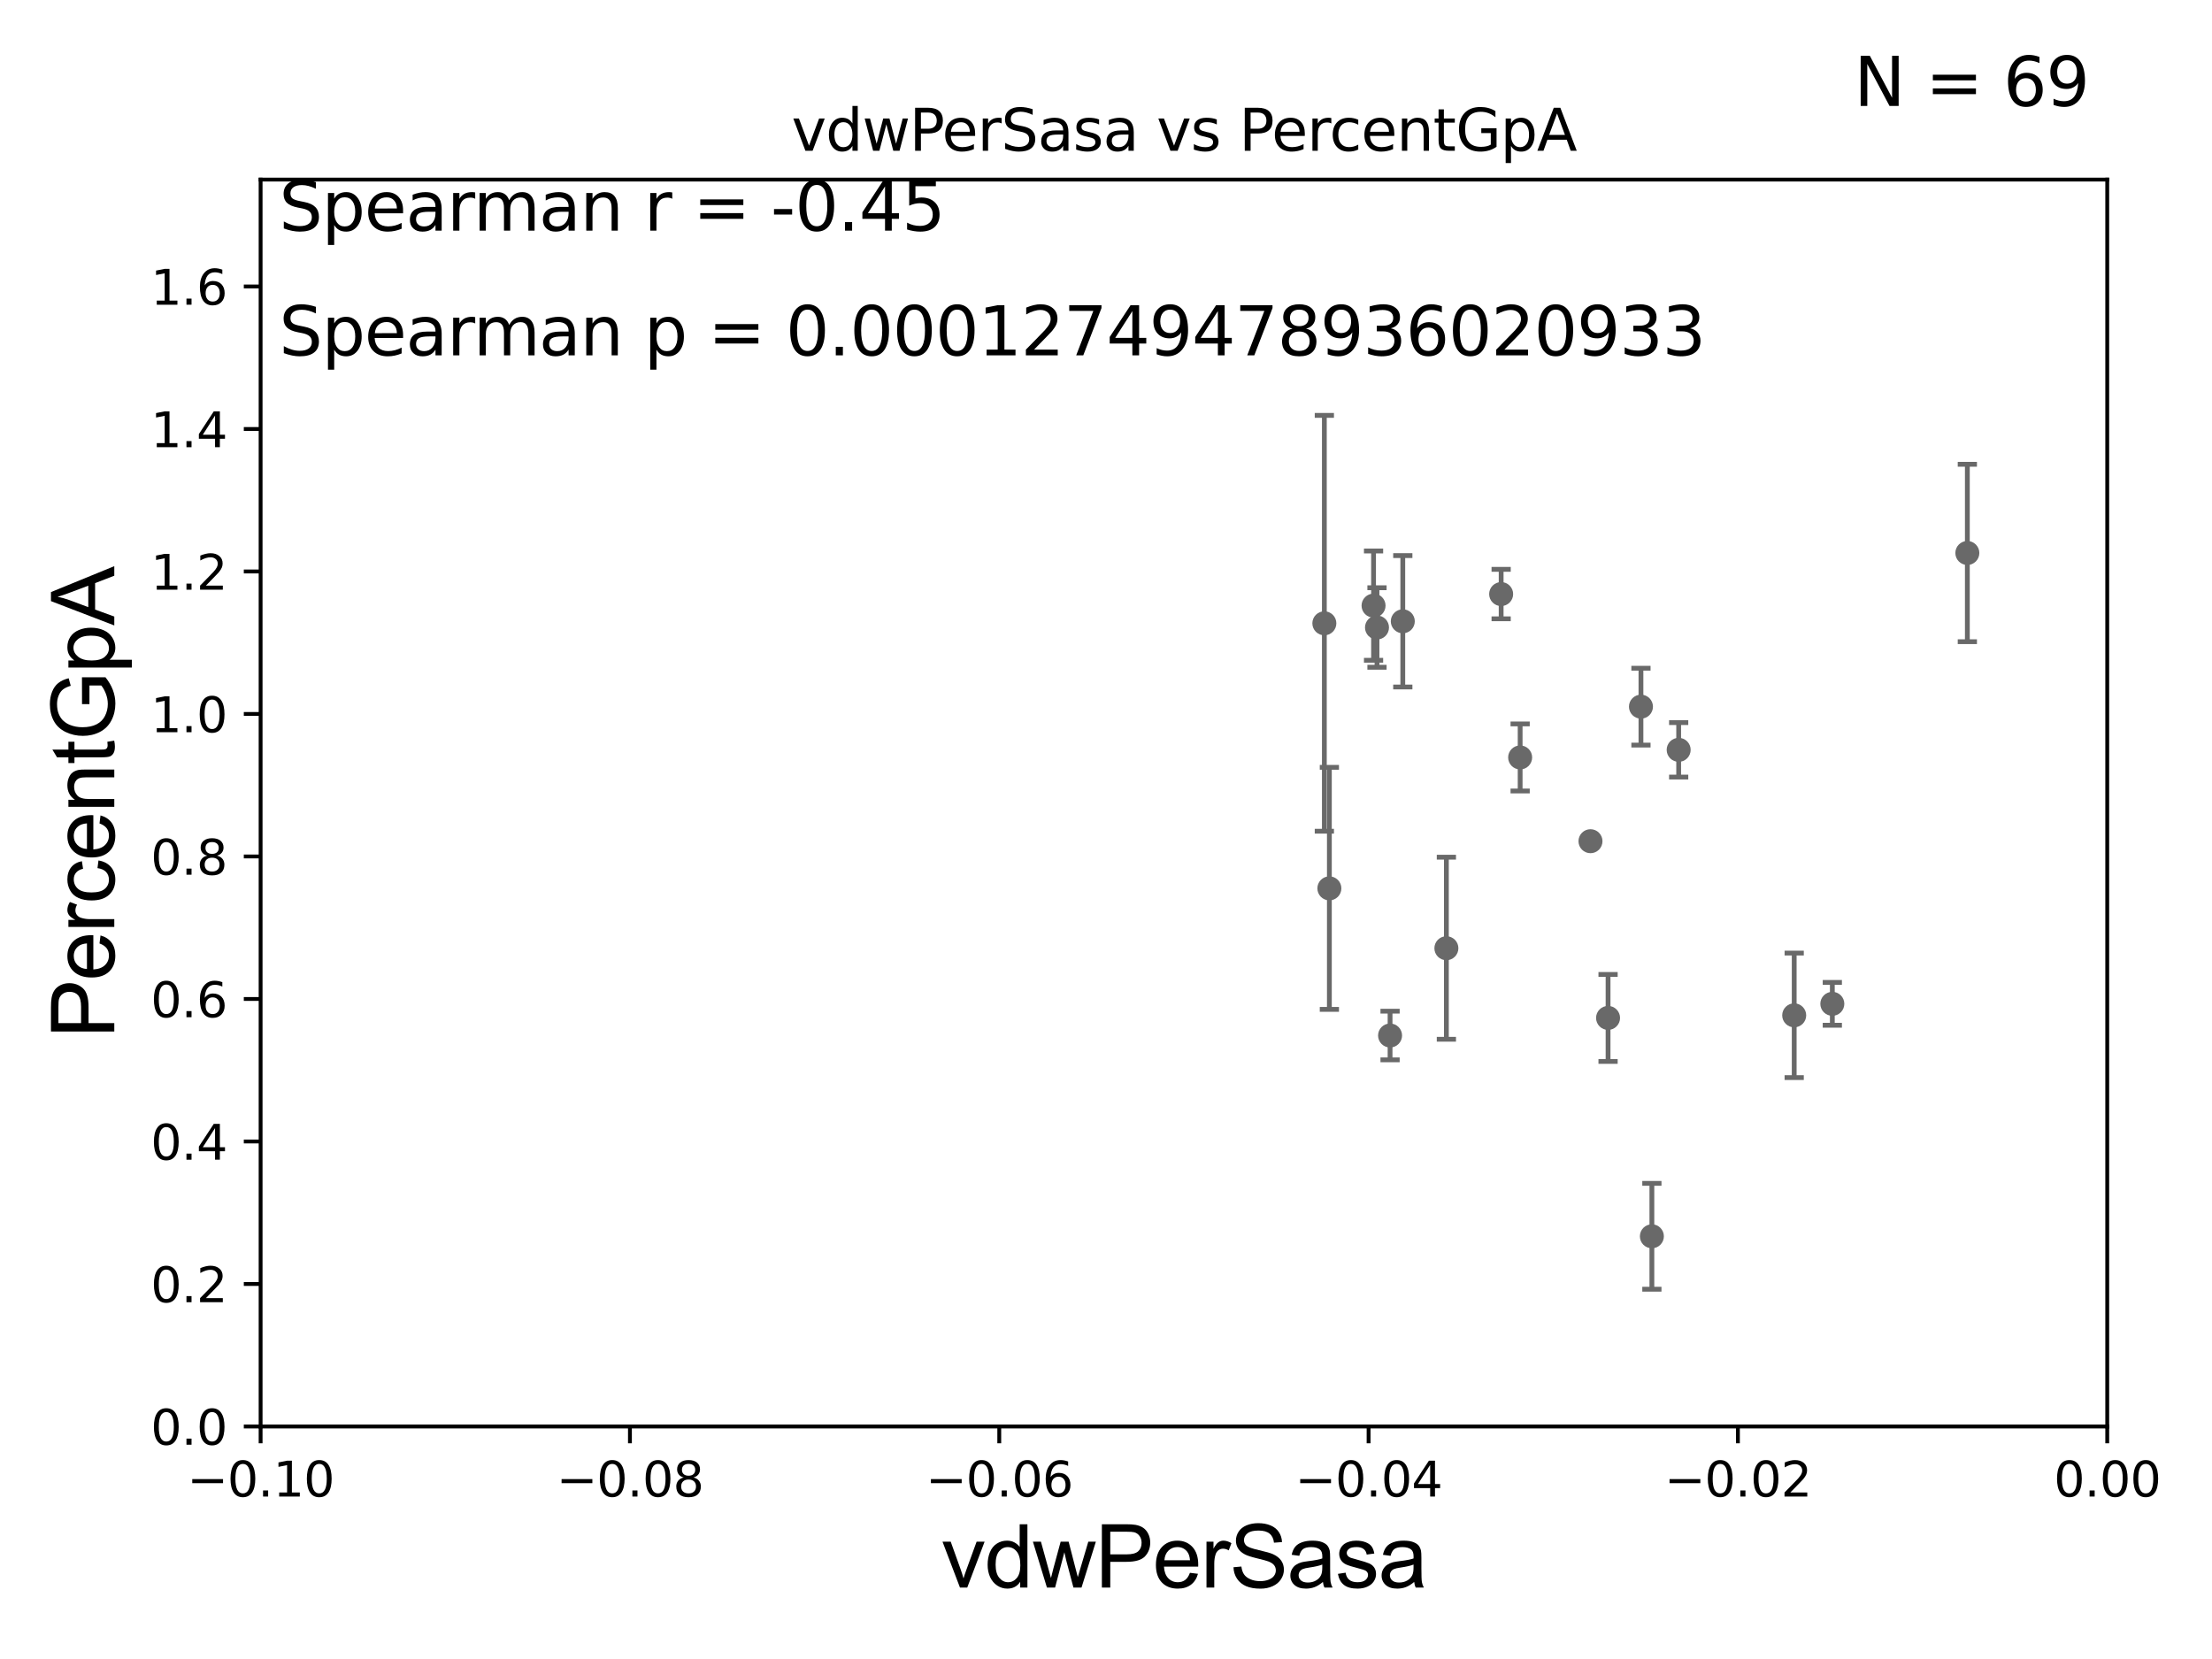 <?xml version="1.0" encoding="utf-8" standalone="no"?>
<!DOCTYPE svg PUBLIC "-//W3C//DTD SVG 1.1//EN"
  "http://www.w3.org/Graphics/SVG/1.1/DTD/svg11.dtd">
<svg xmlns:xlink="http://www.w3.org/1999/xlink" width="460.8pt" height="345.6pt" viewBox="0 0 460.8 345.6" xmlns="http://www.w3.org/2000/svg" version="1.1">
 <defs>
  <style type="text/css">*{stroke-linejoin: round; stroke-linecap: butt}</style>
 </defs>
 <g id="figure_1">
  <g id="patch_1">
   <path d="M 0 345.6 
L 460.8 345.6 
L 460.8 0 
L 0 0 
z
" style="fill: #ffffff"/>
  </g>
  <g id="axes_1">
   <g id="patch_2">
    <path d="M 54.29 297.16 
L 438.975 297.16 
L 438.975 37.411 
L 54.29 37.411 
z
" style="fill: #ffffff"/>
   </g>
   <g id="PathCollection_1">
    <defs>
     <path id="m29b89d3632" d="M 0 1.118 
C 0.297 1.118 0.581 1 0.791 0.791 
C 1 0.581 1.118 0.297 1.118 0 
C 1.118 -0.297 1 -0.581 0.791 -0.791 
C 0.581 -1 0.297 -1.118 0 -1.118 
C -0.297 -1.118 -0.581 -1 -0.791 -0.791 
C -1 -0.581 -1.118 -0.297 -1.118 0 
C -1.118 0.297 -1 0.581 -0.791 0.791 
C -0.581 1 -0.297 1.118 0 1.118 
z
" style="stroke: #696969"/>
    </defs>
    <g clip-path="url(#p330409042f)">
     <use xlink:href="#m29b89d3632" x="2513.763" y="163.235" style="fill: #696969; stroke: #696969"/>
     <use xlink:href="#m29b89d3632" x="2443.223" y="271.421" style="fill: #696969; stroke: #696969"/>
     <use xlink:href="#m29b89d3632" x="6139.967" y="262.158" style="fill: #696969; stroke: #696969"/>
     <use xlink:href="#m29b89d3632" x="33178.6" y="261.948" style="fill: #696969; stroke: #696969"/>
     <use xlink:href="#m29b89d3632" x="33178.6" y="166.363" style="fill: #696969; stroke: #696969"/>
     <use xlink:href="#m29b89d3632" x="316.674" y="157.789" style="fill: #696969; stroke: #696969"/>
     <use xlink:href="#m29b89d3632" x="650.018" y="274.025" style="fill: #696969; stroke: #696969"/>
     <use xlink:href="#m29b89d3632" x="8627.377" y="268.053" style="fill: #696969; stroke: #696969"/>
     <use xlink:href="#m29b89d3632" x="381.707" y="209.115" style="fill: #696969; stroke: #696969"/>
     <use xlink:href="#m29b89d3632" x="33178.6" y="210.276" style="fill: #696969; stroke: #696969"/>
     <use xlink:href="#m29b89d3632" x="33178.6" y="168.428" style="fill: #696969; stroke: #696969"/>
     <use xlink:href="#m29b89d3632" x="550.567" y="166.435" style="fill: #696969; stroke: #696969"/>
     <use xlink:href="#m29b89d3632" x="344.117" y="257.542" style="fill: #696969; stroke: #696969"/>
     <use xlink:href="#m29b89d3632" x="993.267" y="275.812" style="fill: #696969; stroke: #696969"/>
     <use xlink:href="#m29b89d3632" x="33178.6" y="275.665" style="fill: #696969; stroke: #696969"/>
     <use xlink:href="#m29b89d3632" x="33178.6" y="254.335" style="fill: #696969; stroke: #696969"/>
     <use xlink:href="#m29b89d3632" x="1060.107" y="254.293" style="fill: #696969; stroke: #696969"/>
     <use xlink:href="#m29b89d3632" x="876.866" y="243.366" style="fill: #696969; stroke: #696969"/>
     <use xlink:href="#m29b89d3632" x="33178.6" y="243.366" style="fill: #696969; stroke: #696969"/>
     <use xlink:href="#m29b89d3632" x="33178.6" y="245.382" style="fill: #696969; stroke: #696969"/>
     <use xlink:href="#m29b89d3632" x="1037.865" y="244.886" style="fill: #696969; stroke: #696969"/>
     <use xlink:href="#m29b89d3632" x="334.989" y="212.051" style="fill: #696969; stroke: #696969"/>
     <use xlink:href="#m29b89d3632" x="630.23" y="261.55" style="fill: #696969; stroke: #696969"/>
     <use xlink:href="#m29b89d3632" x="6722.376" y="267.64" style="fill: #696969; stroke: #696969"/>
     <use xlink:href="#m29b89d3632" x="3115.446" y="260.657" style="fill: #696969; stroke: #696969"/>
     <use xlink:href="#m29b89d3632" x="14092.386" y="273.313" style="fill: #696969; stroke: #696969"/>
     <use xlink:href="#m29b89d3632" x="12114.587" y="251.681" style="fill: #696969; stroke: #696969"/>
     <use xlink:href="#m29b89d3632" x="33178.6" y="253.468" style="fill: #696969; stroke: #696969"/>
     <use xlink:href="#m29b89d3632" x="33178.6" y="245.001" style="fill: #696969; stroke: #696969"/>
     <use xlink:href="#m29b89d3632" x="670.05" y="245.001" style="fill: #696969; stroke: #696969"/>
     <use xlink:href="#m29b89d3632" x="33178.6" y="245.227" style="fill: #696969; stroke: #696969"/>
     <use xlink:href="#m29b89d3632" x="33178.6" y="259.184" style="fill: #696969; stroke: #696969"/>
     <use xlink:href="#m29b89d3632" x="6573.427" y="259.199" style="fill: #696969; stroke: #696969"/>
     <use xlink:href="#m29b89d3632" x="837.781" y="250.135" style="fill: #696969; stroke: #696969"/>
     <use xlink:href="#m29b89d3632" x="1529.006" y="145.526" style="fill: #696969; stroke: #696969"/>
     <use xlink:href="#m29b89d3632" x="409.834" y="115.196" style="fill: #696969; stroke: #696969"/>
     <use xlink:href="#m29b89d3632" x="494.229" y="152.266" style="fill: #696969; stroke: #696969"/>
     <use xlink:href="#m29b89d3632" x="33178.6" y="152.29" style="fill: #696969; stroke: #696969"/>
     <use xlink:href="#m29b89d3632" x="33178.6" y="173.531" style="fill: #696969; stroke: #696969"/>
     <use xlink:href="#m29b89d3632" x="933.383" y="173.521" style="fill: #696969; stroke: #696969"/>
     <use xlink:href="#m29b89d3632" x="373.765" y="211.513" style="fill: #696969; stroke: #696969"/>
     <use xlink:href="#m29b89d3632" x="276.933" y="185.062" style="fill: #696969; stroke: #696969"/>
     <use xlink:href="#m29b89d3632" x="341.841" y="147.21" style="fill: #696969; stroke: #696969"/>
     <use xlink:href="#m29b89d3632" x="22511.984" y="173.206" style="fill: #696969; stroke: #696969"/>
     <use xlink:href="#m29b89d3632" x="289.577" y="215.715" style="fill: #696969; stroke: #696969"/>
     <use xlink:href="#m29b89d3632" x="3471.258" y="134.451" style="fill: #696969; stroke: #696969"/>
     <use xlink:href="#m29b89d3632" x="2049.655" y="153.76" style="fill: #696969; stroke: #696969"/>
     <use xlink:href="#m29b89d3632" x="292.228" y="129.427" style="fill: #696969; stroke: #696969"/>
     <use xlink:href="#m29b89d3632" x="331.326" y="175.238" style="fill: #696969; stroke: #696969"/>
     <use xlink:href="#m29b89d3632" x="312.716" y="123.755" style="fill: #696969; stroke: #696969"/>
     <use xlink:href="#m29b89d3632" x="33178.6" y="134.261" style="fill: #696969; stroke: #696969"/>
     <use xlink:href="#m29b89d3632" x="33178.6" y="168.716" style="fill: #696969; stroke: #696969"/>
     <use xlink:href="#m29b89d3632" x="9828.716" y="168.917" style="fill: #696969; stroke: #696969"/>
     <use xlink:href="#m29b89d3632" x="509.512" y="226.974" style="fill: #696969; stroke: #696969"/>
     <use xlink:href="#m29b89d3632" x="562.268" y="262.321" style="fill: #696969; stroke: #696969"/>
     <use xlink:href="#m29b89d3632" x="463.481" y="241.967" style="fill: #696969; stroke: #696969"/>
     <use xlink:href="#m29b89d3632" x="602.923" y="193.938" style="fill: #696969; stroke: #696969"/>
     <use xlink:href="#m29b89d3632" x="286.853" y="130.72" style="fill: #696969; stroke: #696969"/>
     <use xlink:href="#m29b89d3632" x="19341.605" y="183.593" style="fill: #696969; stroke: #696969"/>
     <use xlink:href="#m29b89d3632" x="633.446" y="268.127" style="fill: #696969; stroke: #696969"/>
     <use xlink:href="#m29b89d3632" x="714.254" y="179.908" style="fill: #696969; stroke: #696969"/>
     <use xlink:href="#m29b89d3632" x="9501.322" y="191.818" style="fill: #696969; stroke: #696969"/>
     <use xlink:href="#m29b89d3632" x="301.309" y="197.533" style="fill: #696969; stroke: #696969"/>
     <use xlink:href="#m29b89d3632" x="466.018" y="136.023" style="fill: #696969; stroke: #696969"/>
     <use xlink:href="#m29b89d3632" x="275.887" y="129.845" style="fill: #696969; stroke: #696969"/>
     <use xlink:href="#m29b89d3632" x="286.137" y="126.165" style="fill: #696969; stroke: #696969"/>
     <use xlink:href="#m29b89d3632" x="349.698" y="156.205" style="fill: #696969; stroke: #696969"/>
     <use xlink:href="#m29b89d3632" x="2626.316" y="247.249" style="fill: #696969; stroke: #696969"/>
     <use xlink:href="#m29b89d3632" x="33178.6" y="245.71" style="fill: #696969; stroke: #696969"/>
    </g>
   </g>
   <g id="matplotlib.axis_1">
    <g id="xtick_1">
     <g id="line2d_1">
      <defs>
       <path id="m30341fa2ea" d="M 0 0 
L 0 3.5 
" style="stroke: #000000; stroke-width: 0.8"/>
      </defs>
      <g>
       <use xlink:href="#m30341fa2ea" x="54.29" y="297.16" style="stroke: #000000; stroke-width: 0.8"/>
      </g>
     </g>
     <g id="text_1">
      <!-- −0.10 -->
      <g transform="translate(38.967 311.758)scale(0.1 -0.1)">
       <defs>
        <path id="DejaVuSans-2212" d="M 678 2272 
L 4684 2272 
L 4684 1741 
L 678 1741 
L 678 2272 
z
" transform="scale(0.016)"/>
        <path id="DejaVuSans-30" d="M 2034 4250 
Q 1547 4250 1301 3770 
Q 1056 3291 1056 2328 
Q 1056 1369 1301 889 
Q 1547 409 2034 409 
Q 2525 409 2770 889 
Q 3016 1369 3016 2328 
Q 3016 3291 2770 3770 
Q 2525 4250 2034 4250 
z
M 2034 4750 
Q 2819 4750 3233 4129 
Q 3647 3509 3647 2328 
Q 3647 1150 3233 529 
Q 2819 -91 2034 -91 
Q 1250 -91 836 529 
Q 422 1150 422 2328 
Q 422 3509 836 4129 
Q 1250 4750 2034 4750 
z
" transform="scale(0.016)"/>
        <path id="DejaVuSans-2e" d="M 684 794 
L 1344 794 
L 1344 0 
L 684 0 
L 684 794 
z
" transform="scale(0.016)"/>
        <path id="DejaVuSans-31" d="M 794 531 
L 1825 531 
L 1825 4091 
L 703 3866 
L 703 4441 
L 1819 4666 
L 2450 4666 
L 2450 531 
L 3481 531 
L 3481 0 
L 794 0 
L 794 531 
z
" transform="scale(0.016)"/>
       </defs>
       <use xlink:href="#DejaVuSans-2212"/>
       <use xlink:href="#DejaVuSans-30" x="83.789"/>
       <use xlink:href="#DejaVuSans-2e" x="147.412"/>
       <use xlink:href="#DejaVuSans-31" x="179.199"/>
       <use xlink:href="#DejaVuSans-30" x="242.822"/>
      </g>
     </g>
    </g>
    <g id="xtick_2">
     <g id="line2d_2">
      <g>
       <use xlink:href="#m30341fa2ea" x="131.227" y="297.16" style="stroke: #000000; stroke-width: 0.8"/>
      </g>
     </g>
     <g id="text_2">
      <!-- −0.08 -->
      <g transform="translate(115.904 311.758)scale(0.1 -0.1)">
       <defs>
        <path id="DejaVuSans-38" d="M 2034 2216 
Q 1584 2216 1326 1975 
Q 1069 1734 1069 1313 
Q 1069 891 1326 650 
Q 1584 409 2034 409 
Q 2484 409 2743 651 
Q 3003 894 3003 1313 
Q 3003 1734 2745 1975 
Q 2488 2216 2034 2216 
z
M 1403 2484 
Q 997 2584 770 2862 
Q 544 3141 544 3541 
Q 544 4100 942 4425 
Q 1341 4750 2034 4750 
Q 2731 4750 3128 4425 
Q 3525 4100 3525 3541 
Q 3525 3141 3298 2862 
Q 3072 2584 2669 2484 
Q 3125 2378 3379 2068 
Q 3634 1759 3634 1313 
Q 3634 634 3220 271 
Q 2806 -91 2034 -91 
Q 1263 -91 848 271 
Q 434 634 434 1313 
Q 434 1759 690 2068 
Q 947 2378 1403 2484 
z
M 1172 3481 
Q 1172 3119 1398 2916 
Q 1625 2713 2034 2713 
Q 2441 2713 2670 2916 
Q 2900 3119 2900 3481 
Q 2900 3844 2670 4047 
Q 2441 4250 2034 4250 
Q 1625 4250 1398 4047 
Q 1172 3844 1172 3481 
z
" transform="scale(0.016)"/>
       </defs>
       <use xlink:href="#DejaVuSans-2212"/>
       <use xlink:href="#DejaVuSans-30" x="83.789"/>
       <use xlink:href="#DejaVuSans-2e" x="147.412"/>
       <use xlink:href="#DejaVuSans-30" x="179.199"/>
       <use xlink:href="#DejaVuSans-38" x="242.822"/>
      </g>
     </g>
    </g>
    <g id="xtick_3">
     <g id="line2d_3">
      <g>
       <use xlink:href="#m30341fa2ea" x="208.164" y="297.16" style="stroke: #000000; stroke-width: 0.8"/>
      </g>
     </g>
     <g id="text_3">
      <!-- −0.06 -->
      <g transform="translate(192.841 311.758)scale(0.1 -0.1)">
       <defs>
        <path id="DejaVuSans-36" d="M 2113 2584 
Q 1688 2584 1439 2293 
Q 1191 2003 1191 1497 
Q 1191 994 1439 701 
Q 1688 409 2113 409 
Q 2538 409 2786 701 
Q 3034 994 3034 1497 
Q 3034 2003 2786 2293 
Q 2538 2584 2113 2584 
z
M 3366 4563 
L 3366 3988 
Q 3128 4100 2886 4159 
Q 2644 4219 2406 4219 
Q 1781 4219 1451 3797 
Q 1122 3375 1075 2522 
Q 1259 2794 1537 2939 
Q 1816 3084 2150 3084 
Q 2853 3084 3261 2657 
Q 3669 2231 3669 1497 
Q 3669 778 3244 343 
Q 2819 -91 2113 -91 
Q 1303 -91 875 529 
Q 447 1150 447 2328 
Q 447 3434 972 4092 
Q 1497 4750 2381 4750 
Q 2619 4750 2861 4703 
Q 3103 4656 3366 4563 
z
" transform="scale(0.016)"/>
       </defs>
       <use xlink:href="#DejaVuSans-2212"/>
       <use xlink:href="#DejaVuSans-30" x="83.789"/>
       <use xlink:href="#DejaVuSans-2e" x="147.412"/>
       <use xlink:href="#DejaVuSans-30" x="179.199"/>
       <use xlink:href="#DejaVuSans-36" x="242.822"/>
      </g>
     </g>
    </g>
    <g id="xtick_4">
     <g id="line2d_4">
      <g>
       <use xlink:href="#m30341fa2ea" x="285.101" y="297.16" style="stroke: #000000; stroke-width: 0.8"/>
      </g>
     </g>
     <g id="text_4">
      <!-- −0.04 -->
      <g transform="translate(269.778 311.758)scale(0.1 -0.1)">
       <defs>
        <path id="DejaVuSans-34" d="M 2419 4116 
L 825 1625 
L 2419 1625 
L 2419 4116 
z
M 2253 4666 
L 3047 4666 
L 3047 1625 
L 3713 1625 
L 3713 1100 
L 3047 1100 
L 3047 0 
L 2419 0 
L 2419 1100 
L 313 1100 
L 313 1709 
L 2253 4666 
z
" transform="scale(0.016)"/>
       </defs>
       <use xlink:href="#DejaVuSans-2212"/>
       <use xlink:href="#DejaVuSans-30" x="83.789"/>
       <use xlink:href="#DejaVuSans-2e" x="147.412"/>
       <use xlink:href="#DejaVuSans-30" x="179.199"/>
       <use xlink:href="#DejaVuSans-34" x="242.822"/>
      </g>
     </g>
    </g>
    <g id="xtick_5">
     <g id="line2d_5">
      <g>
       <use xlink:href="#m30341fa2ea" x="362.038" y="297.16" style="stroke: #000000; stroke-width: 0.8"/>
      </g>
     </g>
     <g id="text_5">
      <!-- −0.02 -->
      <g transform="translate(346.715 311.758)scale(0.1 -0.1)">
       <defs>
        <path id="DejaVuSans-32" d="M 1228 531 
L 3431 531 
L 3431 0 
L 469 0 
L 469 531 
Q 828 903 1448 1529 
Q 2069 2156 2228 2338 
Q 2531 2678 2651 2914 
Q 2772 3150 2772 3378 
Q 2772 3750 2511 3984 
Q 2250 4219 1831 4219 
Q 1534 4219 1204 4116 
Q 875 4013 500 3803 
L 500 4441 
Q 881 4594 1212 4672 
Q 1544 4750 1819 4750 
Q 2544 4750 2975 4387 
Q 3406 4025 3406 3419 
Q 3406 3131 3298 2873 
Q 3191 2616 2906 2266 
Q 2828 2175 2409 1742 
Q 1991 1309 1228 531 
z
" transform="scale(0.016)"/>
       </defs>
       <use xlink:href="#DejaVuSans-2212"/>
       <use xlink:href="#DejaVuSans-30" x="83.789"/>
       <use xlink:href="#DejaVuSans-2e" x="147.412"/>
       <use xlink:href="#DejaVuSans-30" x="179.199"/>
       <use xlink:href="#DejaVuSans-32" x="242.822"/>
      </g>
     </g>
    </g>
    <g id="xtick_6">
     <g id="line2d_6">
      <g>
       <use xlink:href="#m30341fa2ea" x="438.975" y="297.16" style="stroke: #000000; stroke-width: 0.8"/>
      </g>
     </g>
     <g id="text_6">
      <!-- 0.00 -->
      <g transform="translate(427.842 311.758)scale(0.1 -0.1)">
       <use xlink:href="#DejaVuSans-30"/>
       <use xlink:href="#DejaVuSans-2e" x="63.623"/>
       <use xlink:href="#DejaVuSans-30" x="95.41"/>
       <use xlink:href="#DejaVuSans-30" x="159.033"/>
      </g>
     </g>
    </g>
    <g id="text_7">
     <!-- vdwPerSasa -->
     <g transform="translate(196.11 330.722)scale(0.18 -0.18)">
      <defs>
       <path id="ArialMT-76" d="M 1344 0 
L 81 3319 
L 675 3319 
L 1388 1331 
Q 1503 1009 1600 663 
Q 1675 925 1809 1294 
L 2547 3319 
L 3125 3319 
L 1869 0 
L 1344 0 
z
" transform="scale(0.016)"/>
       <path id="ArialMT-64" d="M 2575 0 
L 2575 419 
Q 2259 -75 1647 -75 
Q 1250 -75 917 144 
Q 584 363 401 755 
Q 219 1147 219 1656 
Q 219 2153 384 2558 
Q 550 2963 881 3178 
Q 1213 3394 1622 3394 
Q 1922 3394 2156 3267 
Q 2391 3141 2538 2938 
L 2538 4581 
L 3097 4581 
L 3097 0 
L 2575 0 
z
M 797 1656 
Q 797 1019 1065 703 
Q 1334 388 1700 388 
Q 2069 388 2326 689 
Q 2584 991 2584 1609 
Q 2584 2291 2321 2609 
Q 2059 2928 1675 2928 
Q 1300 2928 1048 2622 
Q 797 2316 797 1656 
z
" transform="scale(0.016)"/>
       <path id="ArialMT-77" d="M 1034 0 
L 19 3319 
L 600 3319 
L 1128 1403 
L 1325 691 
Q 1338 744 1497 1375 
L 2025 3319 
L 2603 3319 
L 3100 1394 
L 3266 759 
L 3456 1400 
L 4025 3319 
L 4572 3319 
L 3534 0 
L 2950 0 
L 2422 1988 
L 2294 2553 
L 1622 0 
L 1034 0 
z
" transform="scale(0.016)"/>
       <path id="ArialMT-50" d="M 494 0 
L 494 4581 
L 2222 4581 
Q 2678 4581 2919 4538 
Q 3256 4481 3484 4323 
Q 3713 4166 3852 3881 
Q 3991 3597 3991 3256 
Q 3991 2672 3619 2267 
Q 3247 1863 2275 1863 
L 1100 1863 
L 1100 0 
L 494 0 
z
M 1100 2403 
L 2284 2403 
Q 2872 2403 3119 2622 
Q 3366 2841 3366 3238 
Q 3366 3525 3220 3729 
Q 3075 3934 2838 4000 
Q 2684 4041 2272 4041 
L 1100 4041 
L 1100 2403 
z
" transform="scale(0.016)"/>
       <path id="ArialMT-65" d="M 2694 1069 
L 3275 997 
Q 3138 488 2766 206 
Q 2394 -75 1816 -75 
Q 1088 -75 661 373 
Q 234 822 234 1631 
Q 234 2469 665 2931 
Q 1097 3394 1784 3394 
Q 2450 3394 2872 2941 
Q 3294 2488 3294 1666 
Q 3294 1616 3291 1516 
L 816 1516 
Q 847 969 1125 678 
Q 1403 388 1819 388 
Q 2128 388 2347 550 
Q 2566 713 2694 1069 
z
M 847 1978 
L 2700 1978 
Q 2663 2397 2488 2606 
Q 2219 2931 1791 2931 
Q 1403 2931 1139 2672 
Q 875 2413 847 1978 
z
" transform="scale(0.016)"/>
       <path id="ArialMT-72" d="M 416 0 
L 416 3319 
L 922 3319 
L 922 2816 
Q 1116 3169 1280 3281 
Q 1444 3394 1641 3394 
Q 1925 3394 2219 3213 
L 2025 2691 
Q 1819 2813 1613 2813 
Q 1428 2813 1281 2702 
Q 1134 2591 1072 2394 
Q 978 2094 978 1738 
L 978 0 
L 416 0 
z
" transform="scale(0.016)"/>
       <path id="ArialMT-53" d="M 288 1472 
L 859 1522 
Q 900 1178 1048 958 
Q 1197 738 1509 602 
Q 1822 466 2213 466 
Q 2559 466 2825 569 
Q 3091 672 3220 851 
Q 3350 1031 3350 1244 
Q 3350 1459 3225 1620 
Q 3100 1781 2813 1891 
Q 2628 1963 1997 2114 
Q 1366 2266 1113 2400 
Q 784 2572 623 2826 
Q 463 3081 463 3397 
Q 463 3744 659 4045 
Q 856 4347 1234 4503 
Q 1613 4659 2075 4659 
Q 2584 4659 2973 4495 
Q 3363 4331 3572 4012 
Q 3781 3694 3797 3291 
L 3216 3247 
Q 3169 3681 2898 3903 
Q 2628 4125 2100 4125 
Q 1550 4125 1298 3923 
Q 1047 3722 1047 3438 
Q 1047 3191 1225 3031 
Q 1400 2872 2139 2705 
Q 2878 2538 3153 2413 
Q 3553 2228 3743 1945 
Q 3934 1663 3934 1294 
Q 3934 928 3725 604 
Q 3516 281 3123 101 
Q 2731 -78 2241 -78 
Q 1619 -78 1198 103 
Q 778 284 539 648 
Q 300 1013 288 1472 
z
" transform="scale(0.016)"/>
       <path id="ArialMT-61" d="M 2588 409 
Q 2275 144 1986 34 
Q 1697 -75 1366 -75 
Q 819 -75 525 192 
Q 231 459 231 875 
Q 231 1119 342 1320 
Q 453 1522 633 1644 
Q 813 1766 1038 1828 
Q 1203 1872 1538 1913 
Q 2219 1994 2541 2106 
Q 2544 2222 2544 2253 
Q 2544 2597 2384 2738 
Q 2169 2928 1744 2928 
Q 1347 2928 1158 2789 
Q 969 2650 878 2297 
L 328 2372 
Q 403 2725 575 2942 
Q 747 3159 1072 3276 
Q 1397 3394 1825 3394 
Q 2250 3394 2515 3294 
Q 2781 3194 2906 3042 
Q 3031 2891 3081 2659 
Q 3109 2516 3109 2141 
L 3109 1391 
Q 3109 606 3145 398 
Q 3181 191 3288 0 
L 2700 0 
Q 2613 175 2588 409 
z
M 2541 1666 
Q 2234 1541 1622 1453 
Q 1275 1403 1131 1340 
Q 988 1278 909 1158 
Q 831 1038 831 891 
Q 831 666 1001 516 
Q 1172 366 1500 366 
Q 1825 366 2078 508 
Q 2331 650 2450 897 
Q 2541 1088 2541 1459 
L 2541 1666 
z
" transform="scale(0.016)"/>
       <path id="ArialMT-73" d="M 197 991 
L 753 1078 
Q 800 744 1014 566 
Q 1228 388 1613 388 
Q 2000 388 2187 545 
Q 2375 703 2375 916 
Q 2375 1106 2209 1216 
Q 2094 1291 1634 1406 
Q 1016 1563 777 1677 
Q 538 1791 414 1992 
Q 291 2194 291 2438 
Q 291 2659 392 2848 
Q 494 3038 669 3163 
Q 800 3259 1026 3326 
Q 1253 3394 1513 3394 
Q 1903 3394 2198 3281 
Q 2494 3169 2634 2976 
Q 2775 2784 2828 2463 
L 2278 2388 
Q 2241 2644 2061 2787 
Q 1881 2931 1553 2931 
Q 1166 2931 1000 2803 
Q 834 2675 834 2503 
Q 834 2394 903 2306 
Q 972 2216 1119 2156 
Q 1203 2125 1616 2013 
Q 2213 1853 2448 1751 
Q 2684 1650 2818 1456 
Q 2953 1263 2953 975 
Q 2953 694 2789 445 
Q 2625 197 2315 61 
Q 2006 -75 1616 -75 
Q 969 -75 630 194 
Q 291 463 197 991 
z
" transform="scale(0.016)"/>
      </defs>
      <use xlink:href="#ArialMT-76"/>
      <use xlink:href="#ArialMT-64" x="50"/>
      <use xlink:href="#ArialMT-77" x="105.615"/>
      <use xlink:href="#ArialMT-50" x="177.832"/>
      <use xlink:href="#ArialMT-65" x="244.531"/>
      <use xlink:href="#ArialMT-72" x="300.146"/>
      <use xlink:href="#ArialMT-53" x="333.447"/>
      <use xlink:href="#ArialMT-61" x="400.146"/>
      <use xlink:href="#ArialMT-73" x="455.762"/>
      <use xlink:href="#ArialMT-61" x="505.762"/>
     </g>
    </g>
   </g>
   <g id="matplotlib.axis_2">
    <g id="ytick_1">
     <g id="line2d_7">
      <defs>
       <path id="mdcf7a03d56" d="M 0 0 
L -3.5 0 
" style="stroke: #000000; stroke-width: 0.8"/>
      </defs>
      <g>
       <use xlink:href="#mdcf7a03d56" x="54.29" y="297.16" style="stroke: #000000; stroke-width: 0.8"/>
      </g>
     </g>
     <g id="text_8">
      <!-- 0.0 -->
      <g transform="translate(31.387 300.959)scale(0.1 -0.1)">
       <use xlink:href="#DejaVuSans-30"/>
       <use xlink:href="#DejaVuSans-2e" x="63.623"/>
       <use xlink:href="#DejaVuSans-30" x="95.41"/>
      </g>
     </g>
    </g>
    <g id="ytick_2">
     <g id="line2d_8">
      <g>
       <use xlink:href="#mdcf7a03d56" x="54.29" y="267.474" style="stroke: #000000; stroke-width: 0.8"/>
      </g>
     </g>
     <g id="text_9">
      <!-- 0.2 -->
      <g transform="translate(31.387 271.274)scale(0.1 -0.1)">
       <use xlink:href="#DejaVuSans-30"/>
       <use xlink:href="#DejaVuSans-2e" x="63.623"/>
       <use xlink:href="#DejaVuSans-32" x="95.41"/>
      </g>
     </g>
    </g>
    <g id="ytick_3">
     <g id="line2d_9">
      <g>
       <use xlink:href="#mdcf7a03d56" x="54.29" y="237.789" style="stroke: #000000; stroke-width: 0.8"/>
      </g>
     </g>
     <g id="text_10">
      <!-- 0.4 -->
      <g transform="translate(31.387 241.588)scale(0.1 -0.1)">
       <use xlink:href="#DejaVuSans-30"/>
       <use xlink:href="#DejaVuSans-2e" x="63.623"/>
       <use xlink:href="#DejaVuSans-34" x="95.41"/>
      </g>
     </g>
    </g>
    <g id="ytick_4">
     <g id="line2d_10">
      <g>
       <use xlink:href="#mdcf7a03d56" x="54.29" y="208.103" style="stroke: #000000; stroke-width: 0.8"/>
      </g>
     </g>
     <g id="text_11">
      <!-- 0.6 -->
      <g transform="translate(31.387 211.902)scale(0.1 -0.1)">
       <use xlink:href="#DejaVuSans-30"/>
       <use xlink:href="#DejaVuSans-2e" x="63.623"/>
       <use xlink:href="#DejaVuSans-36" x="95.41"/>
      </g>
     </g>
    </g>
    <g id="ytick_5">
     <g id="line2d_11">
      <g>
       <use xlink:href="#mdcf7a03d56" x="54.29" y="178.418" style="stroke: #000000; stroke-width: 0.8"/>
      </g>
     </g>
     <g id="text_12">
      <!-- 0.8 -->
      <g transform="translate(31.387 182.217)scale(0.1 -0.1)">
       <use xlink:href="#DejaVuSans-30"/>
       <use xlink:href="#DejaVuSans-2e" x="63.623"/>
       <use xlink:href="#DejaVuSans-38" x="95.41"/>
      </g>
     </g>
    </g>
    <g id="ytick_6">
     <g id="line2d_12">
      <g>
       <use xlink:href="#mdcf7a03d56" x="54.29" y="148.732" style="stroke: #000000; stroke-width: 0.8"/>
      </g>
     </g>
     <g id="text_13">
      <!-- 1.0 -->
      <g transform="translate(31.387 152.531)scale(0.1 -0.1)">
       <use xlink:href="#DejaVuSans-31"/>
       <use xlink:href="#DejaVuSans-2e" x="63.623"/>
       <use xlink:href="#DejaVuSans-30" x="95.41"/>
      </g>
     </g>
    </g>
    <g id="ytick_7">
     <g id="line2d_13">
      <g>
       <use xlink:href="#mdcf7a03d56" x="54.29" y="119.047" style="stroke: #000000; stroke-width: 0.8"/>
      </g>
     </g>
     <g id="text_14">
      <!-- 1.2 -->
      <g transform="translate(31.387 122.846)scale(0.1 -0.1)">
       <use xlink:href="#DejaVuSans-31"/>
       <use xlink:href="#DejaVuSans-2e" x="63.623"/>
       <use xlink:href="#DejaVuSans-32" x="95.41"/>
      </g>
     </g>
    </g>
    <g id="ytick_8">
     <g id="line2d_14">
      <g>
       <use xlink:href="#mdcf7a03d56" x="54.29" y="89.361" style="stroke: #000000; stroke-width: 0.8"/>
      </g>
     </g>
     <g id="text_15">
      <!-- 1.4 -->
      <g transform="translate(31.387 93.16)scale(0.1 -0.1)">
       <use xlink:href="#DejaVuSans-31"/>
       <use xlink:href="#DejaVuSans-2e" x="63.623"/>
       <use xlink:href="#DejaVuSans-34" x="95.41"/>
      </g>
     </g>
    </g>
    <g id="ytick_9">
     <g id="line2d_15">
      <g>
       <use xlink:href="#mdcf7a03d56" x="54.29" y="59.675" style="stroke: #000000; stroke-width: 0.8"/>
      </g>
     </g>
     <g id="text_16">
      <!-- 1.6 -->
      <g transform="translate(31.387 63.475)scale(0.1 -0.1)">
       <use xlink:href="#DejaVuSans-31"/>
       <use xlink:href="#DejaVuSans-2e" x="63.623"/>
       <use xlink:href="#DejaVuSans-36" x="95.41"/>
      </g>
     </g>
    </g>
    <g id="text_17">
     <!-- PercentGpA -->
     <g transform="translate(23.809 216.309)rotate(-90)scale(0.18 -0.18)">
      <defs>
       <path id="ArialMT-63" d="M 2588 1216 
L 3141 1144 
Q 3050 572 2676 248 
Q 2303 -75 1759 -75 
Q 1078 -75 664 370 
Q 250 816 250 1647 
Q 250 2184 428 2587 
Q 606 2991 970 3192 
Q 1334 3394 1763 3394 
Q 2303 3394 2647 3120 
Q 2991 2847 3088 2344 
L 2541 2259 
Q 2463 2594 2264 2762 
Q 2066 2931 1784 2931 
Q 1359 2931 1093 2626 
Q 828 2322 828 1663 
Q 828 994 1084 691 
Q 1341 388 1753 388 
Q 2084 388 2306 591 
Q 2528 794 2588 1216 
z
" transform="scale(0.016)"/>
       <path id="ArialMT-6e" d="M 422 0 
L 422 3319 
L 928 3319 
L 928 2847 
Q 1294 3394 1984 3394 
Q 2284 3394 2536 3286 
Q 2788 3178 2913 3003 
Q 3038 2828 3088 2588 
Q 3119 2431 3119 2041 
L 3119 0 
L 2556 0 
L 2556 2019 
Q 2556 2363 2490 2533 
Q 2425 2703 2258 2804 
Q 2091 2906 1866 2906 
Q 1506 2906 1245 2678 
Q 984 2450 984 1813 
L 984 0 
L 422 0 
z
" transform="scale(0.016)"/>
       <path id="ArialMT-74" d="M 1650 503 
L 1731 6 
Q 1494 -44 1306 -44 
Q 1000 -44 831 53 
Q 663 150 594 308 
Q 525 466 525 972 
L 525 2881 
L 113 2881 
L 113 3319 
L 525 3319 
L 525 4141 
L 1084 4478 
L 1084 3319 
L 1650 3319 
L 1650 2881 
L 1084 2881 
L 1084 941 
Q 1084 700 1114 631 
Q 1144 563 1211 522 
Q 1278 481 1403 481 
Q 1497 481 1650 503 
z
" transform="scale(0.016)"/>
       <path id="ArialMT-47" d="M 2638 1797 
L 2638 2334 
L 4578 2338 
L 4578 638 
Q 4131 281 3656 101 
Q 3181 -78 2681 -78 
Q 2006 -78 1454 211 
Q 903 500 622 1047 
Q 341 1594 341 2269 
Q 341 2938 620 3517 
Q 900 4097 1425 4378 
Q 1950 4659 2634 4659 
Q 3131 4659 3532 4498 
Q 3934 4338 4162 4050 
Q 4391 3763 4509 3300 
L 3963 3150 
Q 3859 3500 3706 3700 
Q 3553 3900 3268 4020 
Q 2984 4141 2638 4141 
Q 2222 4141 1919 4014 
Q 1616 3888 1430 3681 
Q 1244 3475 1141 3228 
Q 966 2803 966 2306 
Q 966 1694 1177 1281 
Q 1388 869 1791 669 
Q 2194 469 2647 469 
Q 3041 469 3416 620 
Q 3791 772 3984 944 
L 3984 1797 
L 2638 1797 
z
" transform="scale(0.016)"/>
       <path id="ArialMT-70" d="M 422 -1272 
L 422 3319 
L 934 3319 
L 934 2888 
Q 1116 3141 1344 3267 
Q 1572 3394 1897 3394 
Q 2322 3394 2647 3175 
Q 2972 2956 3137 2557 
Q 3303 2159 3303 1684 
Q 3303 1175 3120 767 
Q 2938 359 2589 142 
Q 2241 -75 1856 -75 
Q 1575 -75 1351 44 
Q 1128 163 984 344 
L 984 -1272 
L 422 -1272 
z
M 931 1641 
Q 931 1000 1190 694 
Q 1450 388 1819 388 
Q 2194 388 2461 705 
Q 2728 1022 2728 1688 
Q 2728 2322 2467 2637 
Q 2206 2953 1844 2953 
Q 1484 2953 1207 2617 
Q 931 2281 931 1641 
z
" transform="scale(0.016)"/>
       <path id="ArialMT-41" d="M -9 0 
L 1750 4581 
L 2403 4581 
L 4278 0 
L 3588 0 
L 3053 1388 
L 1138 1388 
L 634 0 
L -9 0 
z
M 1313 1881 
L 2866 1881 
L 2388 3150 
Q 2169 3728 2063 4100 
Q 1975 3659 1816 3225 
L 1313 1881 
z
" transform="scale(0.016)"/>
      </defs>
      <use xlink:href="#ArialMT-50"/>
      <use xlink:href="#ArialMT-65" x="66.699"/>
      <use xlink:href="#ArialMT-72" x="122.314"/>
      <use xlink:href="#ArialMT-63" x="155.615"/>
      <use xlink:href="#ArialMT-65" x="205.615"/>
      <use xlink:href="#ArialMT-6e" x="261.23"/>
      <use xlink:href="#ArialMT-74" x="316.846"/>
      <use xlink:href="#ArialMT-47" x="344.629"/>
      <use xlink:href="#ArialMT-70" x="422.412"/>
      <use xlink:href="#ArialMT-41" x="478.027"/>
     </g>
    </g>
   </g>
   <g id="LineCollection_1">
    <path clip-path="url(#p330409042f)" style="fill: none; stroke: #696969"/>
    <path clip-path="url(#p330409042f)" style="fill: none; stroke: #696969"/>
    <path clip-path="url(#p330409042f)" style="fill: none; stroke: #696969"/>
    <path clip-path="url(#p330409042f)" style="fill: none; stroke: #696969"/>
    <path d="M 316.674 164.774 
L 316.674 150.805 
" clip-path="url(#p330409042f)" style="fill: none; stroke: #696969"/>
    <path clip-path="url(#p330409042f)" style="fill: none; stroke: #696969"/>
    <path clip-path="url(#p330409042f)" style="fill: none; stroke: #696969"/>
    <path d="M 381.707 213.579 
L 381.707 204.65 
" clip-path="url(#p330409042f)" style="fill: none; stroke: #696969"/>
    <path clip-path="url(#p330409042f)" style="fill: none; stroke: #696969"/>
    <path clip-path="url(#p330409042f)" style="fill: none; stroke: #696969"/>
    <path d="M 344.117 268.568 
L 344.117 246.516 
" clip-path="url(#p330409042f)" style="fill: none; stroke: #696969"/>
    <path clip-path="url(#p330409042f)" style="fill: none; stroke: #696969"/>
    <path clip-path="url(#p330409042f)" style="fill: none; stroke: #696969"/>
    <path clip-path="url(#p330409042f)" style="fill: none; stroke: #696969"/>
    <path clip-path="url(#p330409042f)" style="fill: none; stroke: #696969"/>
    <path clip-path="url(#p330409042f)" style="fill: none; stroke: #696969"/>
    <path clip-path="url(#p330409042f)" style="fill: none; stroke: #696969"/>
    <path clip-path="url(#p330409042f)" style="fill: none; stroke: #696969"/>
    <path clip-path="url(#p330409042f)" style="fill: none; stroke: #696969"/>
    <path clip-path="url(#p330409042f)" style="fill: none; stroke: #696969"/>
    <path clip-path="url(#p330409042f)" style="fill: none; stroke: #696969"/>
    <path clip-path="url(#p330409042f)" style="fill: none; stroke: #696969"/>
    <path clip-path="url(#p330409042f)" style="fill: none; stroke: #696969"/>
    <path clip-path="url(#p330409042f)" style="fill: none; stroke: #696969"/>
    <path d="M 334.989 221.113 
L 334.989 202.988 
" clip-path="url(#p330409042f)" style="fill: none; stroke: #696969"/>
    <path clip-path="url(#p330409042f)" style="fill: none; stroke: #696969"/>
    <path clip-path="url(#p330409042f)" style="fill: none; stroke: #696969"/>
    <path clip-path="url(#p330409042f)" style="fill: none; stroke: #696969"/>
    <path clip-path="url(#p330409042f)" style="fill: none; stroke: #696969"/>
    <path clip-path="url(#p330409042f)" style="fill: none; stroke: #696969"/>
    <path clip-path="url(#p330409042f)" style="fill: none; stroke: #696969"/>
    <path clip-path="url(#p330409042f)" style="fill: none; stroke: #696969"/>
    <path clip-path="url(#p330409042f)" style="fill: none; stroke: #696969"/>
    <path clip-path="url(#p330409042f)" style="fill: none; stroke: #696969"/>
    <path clip-path="url(#p330409042f)" style="fill: none; stroke: #696969"/>
    <path clip-path="url(#p330409042f)" style="fill: none; stroke: #696969"/>
    <path clip-path="url(#p330409042f)" style="fill: none; stroke: #696969"/>
    <path d="M 409.834 133.675 
L 409.834 96.717 
" clip-path="url(#p330409042f)" style="fill: none; stroke: #696969"/>
    <path clip-path="url(#p330409042f)" style="fill: none; stroke: #696969"/>
    <path clip-path="url(#p330409042f)" style="fill: none; stroke: #696969"/>
    <path clip-path="url(#p330409042f)" style="fill: none; stroke: #696969"/>
    <path d="M 373.765 224.482 
L 373.765 198.543 
" clip-path="url(#p330409042f)" style="fill: none; stroke: #696969"/>
    <path d="M 276.933 210.272 
L 276.933 159.852 
" clip-path="url(#p330409042f)" style="fill: none; stroke: #696969"/>
    <path d="M 341.841 155.216 
L 341.841 139.204 
" clip-path="url(#p330409042f)" style="fill: none; stroke: #696969"/>
    <path clip-path="url(#p330409042f)" style="fill: none; stroke: #696969"/>
    <path d="M 289.577 220.788 
L 289.577 210.643 
" clip-path="url(#p330409042f)" style="fill: none; stroke: #696969"/>
    <path clip-path="url(#p330409042f)" style="fill: none; stroke: #696969"/>
    <path clip-path="url(#p330409042f)" style="fill: none; stroke: #696969"/>
    <path d="M 292.228 143.114 
L 292.228 115.739 
" clip-path="url(#p330409042f)" style="fill: none; stroke: #696969"/>
    <path d="M 331.326 175.754 
L 331.326 174.721 
" clip-path="url(#p330409042f)" style="fill: none; stroke: #696969"/>
    <path d="M 312.716 128.905 
L 312.716 118.605 
" clip-path="url(#p330409042f)" style="fill: none; stroke: #696969"/>
    <path clip-path="url(#p330409042f)" style="fill: none; stroke: #696969"/>
    <path clip-path="url(#p330409042f)" style="fill: none; stroke: #696969"/>
    <path clip-path="url(#p330409042f)" style="fill: none; stroke: #696969"/>
    <path clip-path="url(#p330409042f)" style="fill: none; stroke: #696969"/>
    <path clip-path="url(#p330409042f)" style="fill: none; stroke: #696969"/>
    <path clip-path="url(#p330409042f)" style="fill: none; stroke: #696969"/>
    <path d="M 286.853 139.001 
L 286.853 122.439 
" clip-path="url(#p330409042f)" style="fill: none; stroke: #696969"/>
    <path clip-path="url(#p330409042f)" style="fill: none; stroke: #696969"/>
    <path clip-path="url(#p330409042f)" style="fill: none; stroke: #696969"/>
    <path clip-path="url(#p330409042f)" style="fill: none; stroke: #696969"/>
    <path clip-path="url(#p330409042f)" style="fill: none; stroke: #696969"/>
    <path d="M 301.309 216.494 
L 301.309 178.571 
" clip-path="url(#p330409042f)" style="fill: none; stroke: #696969"/>
    <path clip-path="url(#p330409042f)" style="fill: none; stroke: #696969"/>
    <path d="M 275.887 173.156 
L 275.887 86.534 
" clip-path="url(#p330409042f)" style="fill: none; stroke: #696969"/>
    <path d="M 286.137 137.548 
L 286.137 114.781 
" clip-path="url(#p330409042f)" style="fill: none; stroke: #696969"/>
    <path d="M 349.698 161.88 
L 349.698 150.531 
" clip-path="url(#p330409042f)" style="fill: none; stroke: #696969"/>
    <path clip-path="url(#p330409042f)" style="fill: none; stroke: #696969"/>
    <path clip-path="url(#p330409042f)" style="fill: none; stroke: #696969"/>
   </g>
   <g id="line2d_16">
    <defs>
     <path id="mc455b9854e" d="M 2 0 
L -2 -0 
" style="stroke: #696969"/>
    </defs>
    <g clip-path="url(#p330409042f)">
     <use xlink:href="#mc455b9854e" x="2513.763" y="197.15" style="fill: #696969; stroke: #696969"/>
     <use xlink:href="#mc455b9854e" x="2443.223" y="283.697" style="fill: #696969; stroke: #696969"/>
     <use xlink:href="#mc455b9854e" x="6139.967" y="267.999" style="fill: #696969; stroke: #696969"/>
     <use xlink:href="#mc455b9854e" x="33178.6" y="267.623" style="fill: #696969; stroke: #696969"/>
     <use xlink:href="#mc455b9854e" x="33178.6" y="173.053" style="fill: #696969; stroke: #696969"/>
     <use xlink:href="#mc455b9854e" x="316.674" y="164.774" style="fill: #696969; stroke: #696969"/>
     <use xlink:href="#mc455b9854e" x="650.018" y="286.88" style="fill: #696969; stroke: #696969"/>
     <use xlink:href="#mc455b9854e" x="8627.377" y="272.778" style="fill: #696969; stroke: #696969"/>
     <use xlink:href="#mc455b9854e" x="381.707" y="213.579" style="fill: #696969; stroke: #696969"/>
     <use xlink:href="#mc455b9854e" x="33178.6" y="214.762" style="fill: #696969; stroke: #696969"/>
     <use xlink:href="#mc455b9854e" x="33178.6" y="178.403" style="fill: #696969; stroke: #696969"/>
     <use xlink:href="#mc455b9854e" x="550.567" y="176.498" style="fill: #696969; stroke: #696969"/>
     <use xlink:href="#mc455b9854e" x="344.117" y="268.568" style="fill: #696969; stroke: #696969"/>
     <use xlink:href="#mc455b9854e" x="993.267" y="282.163" style="fill: #696969; stroke: #696969"/>
     <use xlink:href="#mc455b9854e" x="33178.6" y="282.1" style="fill: #696969; stroke: #696969"/>
     <use xlink:href="#mc455b9854e" x="33178.6" y="271.394" style="fill: #696969; stroke: #696969"/>
     <use xlink:href="#mc455b9854e" x="1060.107" y="271.362" style="fill: #696969; stroke: #696969"/>
     <use xlink:href="#mc455b9854e" x="876.866" y="246.426" style="fill: #696969; stroke: #696969"/>
     <use xlink:href="#mc455b9854e" x="33178.6" y="246.426" style="fill: #696969; stroke: #696969"/>
     <use xlink:href="#mc455b9854e" x="33178.6" y="257.221" style="fill: #696969; stroke: #696969"/>
     <use xlink:href="#mc455b9854e" x="1037.865" y="256.515" style="fill: #696969; stroke: #696969"/>
     <use xlink:href="#mc455b9854e" x="334.989" y="221.113" style="fill: #696969; stroke: #696969"/>
     <use xlink:href="#mc455b9854e" x="630.23" y="275.307" style="fill: #696969; stroke: #696969"/>
     <use xlink:href="#mc455b9854e" x="6722.376" y="276.504" style="fill: #696969; stroke: #696969"/>
     <use xlink:href="#mc455b9854e" x="3115.446" y="269.336" style="fill: #696969; stroke: #696969"/>
     <use xlink:href="#mc455b9854e" x="14092.386" y="286.196" style="fill: #696969; stroke: #696969"/>
     <use xlink:href="#mc455b9854e" x="12114.587" y="261.746" style="fill: #696969; stroke: #696969"/>
     <use xlink:href="#mc455b9854e" x="33178.6" y="263.981" style="fill: #696969; stroke: #696969"/>
     <use xlink:href="#mc455b9854e" x="33178.6" y="259.627" style="fill: #696969; stroke: #696969"/>
     <use xlink:href="#mc455b9854e" x="670.05" y="259.627" style="fill: #696969; stroke: #696969"/>
     <use xlink:href="#mc455b9854e" x="33178.6" y="259.716" style="fill: #696969; stroke: #696969"/>
     <use xlink:href="#mc455b9854e" x="33178.6" y="268.718" style="fill: #696969; stroke: #696969"/>
     <use xlink:href="#mc455b9854e" x="6573.427" y="268.774" style="fill: #696969; stroke: #696969"/>
     <use xlink:href="#mc455b9854e" x="837.781" y="253.922" style="fill: #696969; stroke: #696969"/>
     <use xlink:href="#mc455b9854e" x="1529.006" y="162.854" style="fill: #696969; stroke: #696969"/>
     <use xlink:href="#mc455b9854e" x="409.834" y="133.675" style="fill: #696969; stroke: #696969"/>
     <use xlink:href="#mc455b9854e" x="494.229" y="162.575" style="fill: #696969; stroke: #696969"/>
     <use xlink:href="#mc455b9854e" x="33178.6" y="162.599" style="fill: #696969; stroke: #696969"/>
     <use xlink:href="#mc455b9854e" x="33178.6" y="179.776" style="fill: #696969; stroke: #696969"/>
     <use xlink:href="#mc455b9854e" x="933.383" y="179.763" style="fill: #696969; stroke: #696969"/>
     <use xlink:href="#mc455b9854e" x="373.765" y="224.482" style="fill: #696969; stroke: #696969"/>
     <use xlink:href="#mc455b9854e" x="276.933" y="210.272" style="fill: #696969; stroke: #696969"/>
     <use xlink:href="#mc455b9854e" x="341.841" y="155.216" style="fill: #696969; stroke: #696969"/>
     <use xlink:href="#mc455b9854e" x="22511.984" y="201.189" style="fill: #696969; stroke: #696969"/>
     <use xlink:href="#mc455b9854e" x="289.577" y="220.788" style="fill: #696969; stroke: #696969"/>
     <use xlink:href="#mc455b9854e" x="3471.258" y="157.167" style="fill: #696969; stroke: #696969"/>
     <use xlink:href="#mc455b9854e" x="2049.655" y="165.116" style="fill: #696969; stroke: #696969"/>
     <use xlink:href="#mc455b9854e" x="292.228" y="143.114" style="fill: #696969; stroke: #696969"/>
     <use xlink:href="#mc455b9854e" x="331.326" y="175.754" style="fill: #696969; stroke: #696969"/>
     <use xlink:href="#mc455b9854e" x="312.716" y="128.905" style="fill: #696969; stroke: #696969"/>
     <use xlink:href="#mc455b9854e" x="33178.6" y="140.15" style="fill: #696969; stroke: #696969"/>
     <use xlink:href="#mc455b9854e" x="33178.6" y="178.933" style="fill: #696969; stroke: #696969"/>
     <use xlink:href="#mc455b9854e" x="9828.716" y="179.571" style="fill: #696969; stroke: #696969"/>
     <use xlink:href="#mc455b9854e" x="509.512" y="241.598" style="fill: #696969; stroke: #696969"/>
     <use xlink:href="#mc455b9854e" x="562.268" y="270.572" style="fill: #696969; stroke: #696969"/>
     <use xlink:href="#mc455b9854e" x="463.481" y="249.864" style="fill: #696969; stroke: #696969"/>
     <use xlink:href="#mc455b9854e" x="602.923" y="204.425" style="fill: #696969; stroke: #696969"/>
     <use xlink:href="#mc455b9854e" x="286.853" y="139.001" style="fill: #696969; stroke: #696969"/>
     <use xlink:href="#mc455b9854e" x="19341.605" y="205.505" style="fill: #696969; stroke: #696969"/>
     <use xlink:href="#mc455b9854e" x="633.446" y="275.908" style="fill: #696969; stroke: #696969"/>
     <use xlink:href="#mc455b9854e" x="714.254" y="187.967" style="fill: #696969; stroke: #696969"/>
     <use xlink:href="#mc455b9854e" x="9501.322" y="197.115" style="fill: #696969; stroke: #696969"/>
     <use xlink:href="#mc455b9854e" x="301.309" y="216.494" style="fill: #696969; stroke: #696969"/>
     <use xlink:href="#mc455b9854e" x="466.018" y="139.711" style="fill: #696969; stroke: #696969"/>
     <use xlink:href="#mc455b9854e" x="275.887" y="173.156" style="fill: #696969; stroke: #696969"/>
     <use xlink:href="#mc455b9854e" x="286.137" y="137.548" style="fill: #696969; stroke: #696969"/>
     <use xlink:href="#mc455b9854e" x="349.698" y="161.88" style="fill: #696969; stroke: #696969"/>
     <use xlink:href="#mc455b9854e" x="2626.316" y="262.744" style="fill: #696969; stroke: #696969"/>
     <use xlink:href="#mc455b9854e" x="33178.6" y="261.059" style="fill: #696969; stroke: #696969"/>
    </g>
   </g>
   <g id="line2d_17">
    <g clip-path="url(#p330409042f)">
     <use xlink:href="#mc455b9854e" x="2513.763" y="129.319" style="fill: #696969; stroke: #696969"/>
     <use xlink:href="#mc455b9854e" x="2443.223" y="259.146" style="fill: #696969; stroke: #696969"/>
     <use xlink:href="#mc455b9854e" x="6139.967" y="256.318" style="fill: #696969; stroke: #696969"/>
     <use xlink:href="#mc455b9854e" x="33178.6" y="256.274" style="fill: #696969; stroke: #696969"/>
     <use xlink:href="#mc455b9854e" x="33178.6" y="159.674" style="fill: #696969; stroke: #696969"/>
     <use xlink:href="#mc455b9854e" x="316.674" y="150.805" style="fill: #696969; stroke: #696969"/>
     <use xlink:href="#mc455b9854e" x="650.018" y="261.171" style="fill: #696969; stroke: #696969"/>
     <use xlink:href="#mc455b9854e" x="8627.377" y="263.328" style="fill: #696969; stroke: #696969"/>
     <use xlink:href="#mc455b9854e" x="381.707" y="204.65" style="fill: #696969; stroke: #696969"/>
     <use xlink:href="#mc455b9854e" x="33178.6" y="205.789" style="fill: #696969; stroke: #696969"/>
     <use xlink:href="#mc455b9854e" x="33178.6" y="158.454" style="fill: #696969; stroke: #696969"/>
     <use xlink:href="#mc455b9854e" x="550.567" y="156.372" style="fill: #696969; stroke: #696969"/>
     <use xlink:href="#mc455b9854e" x="344.117" y="246.516" style="fill: #696969; stroke: #696969"/>
     <use xlink:href="#mc455b9854e" x="993.267" y="269.461" style="fill: #696969; stroke: #696969"/>
     <use xlink:href="#mc455b9854e" x="33178.6" y="269.23" style="fill: #696969; stroke: #696969"/>
     <use xlink:href="#mc455b9854e" x="33178.6" y="237.275" style="fill: #696969; stroke: #696969"/>
     <use xlink:href="#mc455b9854e" x="1060.107" y="237.224" style="fill: #696969; stroke: #696969"/>
     <use xlink:href="#mc455b9854e" x="876.866" y="240.307" style="fill: #696969; stroke: #696969"/>
     <use xlink:href="#mc455b9854e" x="33178.6" y="240.307" style="fill: #696969; stroke: #696969"/>
     <use xlink:href="#mc455b9854e" x="33178.6" y="233.544" style="fill: #696969; stroke: #696969"/>
     <use xlink:href="#mc455b9854e" x="1037.865" y="233.256" style="fill: #696969; stroke: #696969"/>
     <use xlink:href="#mc455b9854e" x="334.989" y="202.988" style="fill: #696969; stroke: #696969"/>
     <use xlink:href="#mc455b9854e" x="630.23" y="247.794" style="fill: #696969; stroke: #696969"/>
     <use xlink:href="#mc455b9854e" x="6722.376" y="258.776" style="fill: #696969; stroke: #696969"/>
     <use xlink:href="#mc455b9854e" x="3115.446" y="251.977" style="fill: #696969; stroke: #696969"/>
     <use xlink:href="#mc455b9854e" x="14092.386" y="260.429" style="fill: #696969; stroke: #696969"/>
     <use xlink:href="#mc455b9854e" x="12114.587" y="241.617" style="fill: #696969; stroke: #696969"/>
     <use xlink:href="#mc455b9854e" x="33178.6" y="242.954" style="fill: #696969; stroke: #696969"/>
     <use xlink:href="#mc455b9854e" x="33178.6" y="230.376" style="fill: #696969; stroke: #696969"/>
     <use xlink:href="#mc455b9854e" x="670.05" y="230.376" style="fill: #696969; stroke: #696969"/>
     <use xlink:href="#mc455b9854e" x="33178.6" y="230.739" style="fill: #696969; stroke: #696969"/>
     <use xlink:href="#mc455b9854e" x="33178.6" y="249.651" style="fill: #696969; stroke: #696969"/>
     <use xlink:href="#mc455b9854e" x="6573.427" y="249.625" style="fill: #696969; stroke: #696969"/>
     <use xlink:href="#mc455b9854e" x="837.781" y="246.348" style="fill: #696969; stroke: #696969"/>
     <use xlink:href="#mc455b9854e" x="1529.006" y="128.198" style="fill: #696969; stroke: #696969"/>
     <use xlink:href="#mc455b9854e" x="409.834" y="96.717" style="fill: #696969; stroke: #696969"/>
     <use xlink:href="#mc455b9854e" x="494.229" y="141.957" style="fill: #696969; stroke: #696969"/>
     <use xlink:href="#mc455b9854e" x="33178.6" y="141.98" style="fill: #696969; stroke: #696969"/>
     <use xlink:href="#mc455b9854e" x="33178.6" y="167.286" style="fill: #696969; stroke: #696969"/>
     <use xlink:href="#mc455b9854e" x="933.383" y="167.279" style="fill: #696969; stroke: #696969"/>
     <use xlink:href="#mc455b9854e" x="373.765" y="198.543" style="fill: #696969; stroke: #696969"/>
     <use xlink:href="#mc455b9854e" x="276.933" y="159.852" style="fill: #696969; stroke: #696969"/>
     <use xlink:href="#mc455b9854e" x="341.841" y="139.204" style="fill: #696969; stroke: #696969"/>
     <use xlink:href="#mc455b9854e" x="22511.984" y="145.223" style="fill: #696969; stroke: #696969"/>
     <use xlink:href="#mc455b9854e" x="289.577" y="210.643" style="fill: #696969; stroke: #696969"/>
     <use xlink:href="#mc455b9854e" x="3471.258" y="111.736" style="fill: #696969; stroke: #696969"/>
     <use xlink:href="#mc455b9854e" x="2049.655" y="142.405" style="fill: #696969; stroke: #696969"/>
     <use xlink:href="#mc455b9854e" x="292.228" y="115.739" style="fill: #696969; stroke: #696969"/>
     <use xlink:href="#mc455b9854e" x="331.326" y="174.721" style="fill: #696969; stroke: #696969"/>
     <use xlink:href="#mc455b9854e" x="312.716" y="118.605" style="fill: #696969; stroke: #696969"/>
     <use xlink:href="#mc455b9854e" x="33178.6" y="128.371" style="fill: #696969; stroke: #696969"/>
     <use xlink:href="#mc455b9854e" x="33178.6" y="158.5" style="fill: #696969; stroke: #696969"/>
     <use xlink:href="#mc455b9854e" x="9828.716" y="158.263" style="fill: #696969; stroke: #696969"/>
     <use xlink:href="#mc455b9854e" x="509.512" y="212.351" style="fill: #696969; stroke: #696969"/>
     <use xlink:href="#mc455b9854e" x="562.268" y="254.069" style="fill: #696969; stroke: #696969"/>
     <use xlink:href="#mc455b9854e" x="463.481" y="234.07" style="fill: #696969; stroke: #696969"/>
     <use xlink:href="#mc455b9854e" x="602.923" y="183.452" style="fill: #696969; stroke: #696969"/>
     <use xlink:href="#mc455b9854e" x="286.853" y="122.439" style="fill: #696969; stroke: #696969"/>
     <use xlink:href="#mc455b9854e" x="19341.605" y="161.681" style="fill: #696969; stroke: #696969"/>
     <use xlink:href="#mc455b9854e" x="633.446" y="260.346" style="fill: #696969; stroke: #696969"/>
     <use xlink:href="#mc455b9854e" x="714.254" y="171.85" style="fill: #696969; stroke: #696969"/>
     <use xlink:href="#mc455b9854e" x="9501.322" y="186.521" style="fill: #696969; stroke: #696969"/>
     <use xlink:href="#mc455b9854e" x="301.309" y="178.571" style="fill: #696969; stroke: #696969"/>
     <use xlink:href="#mc455b9854e" x="466.018" y="132.335" style="fill: #696969; stroke: #696969"/>
     <use xlink:href="#mc455b9854e" x="275.887" y="86.534" style="fill: #696969; stroke: #696969"/>
     <use xlink:href="#mc455b9854e" x="286.137" y="114.781" style="fill: #696969; stroke: #696969"/>
     <use xlink:href="#mc455b9854e" x="349.698" y="150.531" style="fill: #696969; stroke: #696969"/>
     <use xlink:href="#mc455b9854e" x="2626.316" y="231.753" style="fill: #696969; stroke: #696969"/>
     <use xlink:href="#mc455b9854e" x="33178.6" y="230.361" style="fill: #696969; stroke: #696969"/>
    </g>
   </g>
   <g id="line2d_18">
    <defs>
     <path id="m57cdf735f4" d="M 0 2 
C 0.53 2 1.039 1.789 1.414 1.414 
C 1.789 1.039 2 0.53 2 0 
C 2 -0.53 1.789 -1.039 1.414 -1.414 
C 1.039 -1.789 0.53 -2 0 -2 
C -0.53 -2 -1.039 -1.789 -1.414 -1.414 
C -1.789 -1.039 -2 -0.53 -2 0 
C -2 0.53 -1.789 1.039 -1.414 1.414 
C -1.039 1.789 -0.53 2 0 2 
z
" style="stroke: #696969"/>
    </defs>
    <g clip-path="url(#p330409042f)">
     <use xlink:href="#m57cdf735f4" x="2513.763" y="163.235" style="fill: #696969; stroke: #696969"/>
     <use xlink:href="#m57cdf735f4" x="2443.223" y="271.421" style="fill: #696969; stroke: #696969"/>
     <use xlink:href="#m57cdf735f4" x="6139.967" y="262.158" style="fill: #696969; stroke: #696969"/>
     <use xlink:href="#m57cdf735f4" x="33178.6" y="261.948" style="fill: #696969; stroke: #696969"/>
     <use xlink:href="#m57cdf735f4" x="33178.6" y="166.363" style="fill: #696969; stroke: #696969"/>
     <use xlink:href="#m57cdf735f4" x="316.674" y="157.789" style="fill: #696969; stroke: #696969"/>
     <use xlink:href="#m57cdf735f4" x="650.018" y="274.025" style="fill: #696969; stroke: #696969"/>
     <use xlink:href="#m57cdf735f4" x="8627.377" y="268.053" style="fill: #696969; stroke: #696969"/>
     <use xlink:href="#m57cdf735f4" x="381.707" y="209.115" style="fill: #696969; stroke: #696969"/>
     <use xlink:href="#m57cdf735f4" x="33178.6" y="210.276" style="fill: #696969; stroke: #696969"/>
     <use xlink:href="#m57cdf735f4" x="33178.6" y="168.428" style="fill: #696969; stroke: #696969"/>
     <use xlink:href="#m57cdf735f4" x="550.567" y="166.435" style="fill: #696969; stroke: #696969"/>
     <use xlink:href="#m57cdf735f4" x="344.117" y="257.542" style="fill: #696969; stroke: #696969"/>
     <use xlink:href="#m57cdf735f4" x="993.267" y="275.812" style="fill: #696969; stroke: #696969"/>
     <use xlink:href="#m57cdf735f4" x="33178.6" y="275.665" style="fill: #696969; stroke: #696969"/>
     <use xlink:href="#m57cdf735f4" x="33178.6" y="254.335" style="fill: #696969; stroke: #696969"/>
     <use xlink:href="#m57cdf735f4" x="1060.107" y="254.293" style="fill: #696969; stroke: #696969"/>
     <use xlink:href="#m57cdf735f4" x="876.866" y="243.366" style="fill: #696969; stroke: #696969"/>
     <use xlink:href="#m57cdf735f4" x="33178.6" y="243.366" style="fill: #696969; stroke: #696969"/>
     <use xlink:href="#m57cdf735f4" x="33178.6" y="245.382" style="fill: #696969; stroke: #696969"/>
     <use xlink:href="#m57cdf735f4" x="1037.865" y="244.886" style="fill: #696969; stroke: #696969"/>
     <use xlink:href="#m57cdf735f4" x="334.989" y="212.051" style="fill: #696969; stroke: #696969"/>
     <use xlink:href="#m57cdf735f4" x="630.23" y="261.55" style="fill: #696969; stroke: #696969"/>
     <use xlink:href="#m57cdf735f4" x="6722.376" y="267.64" style="fill: #696969; stroke: #696969"/>
     <use xlink:href="#m57cdf735f4" x="3115.446" y="260.657" style="fill: #696969; stroke: #696969"/>
     <use xlink:href="#m57cdf735f4" x="14092.386" y="273.313" style="fill: #696969; stroke: #696969"/>
     <use xlink:href="#m57cdf735f4" x="12114.587" y="251.681" style="fill: #696969; stroke: #696969"/>
     <use xlink:href="#m57cdf735f4" x="33178.6" y="253.468" style="fill: #696969; stroke: #696969"/>
     <use xlink:href="#m57cdf735f4" x="33178.6" y="245.001" style="fill: #696969; stroke: #696969"/>
     <use xlink:href="#m57cdf735f4" x="670.05" y="245.001" style="fill: #696969; stroke: #696969"/>
     <use xlink:href="#m57cdf735f4" x="33178.6" y="245.227" style="fill: #696969; stroke: #696969"/>
     <use xlink:href="#m57cdf735f4" x="33178.6" y="259.184" style="fill: #696969; stroke: #696969"/>
     <use xlink:href="#m57cdf735f4" x="6573.427" y="259.199" style="fill: #696969; stroke: #696969"/>
     <use xlink:href="#m57cdf735f4" x="837.781" y="250.135" style="fill: #696969; stroke: #696969"/>
     <use xlink:href="#m57cdf735f4" x="1529.006" y="145.526" style="fill: #696969; stroke: #696969"/>
     <use xlink:href="#m57cdf735f4" x="409.834" y="115.196" style="fill: #696969; stroke: #696969"/>
     <use xlink:href="#m57cdf735f4" x="494.229" y="152.266" style="fill: #696969; stroke: #696969"/>
     <use xlink:href="#m57cdf735f4" x="33178.6" y="152.29" style="fill: #696969; stroke: #696969"/>
     <use xlink:href="#m57cdf735f4" x="33178.6" y="173.531" style="fill: #696969; stroke: #696969"/>
     <use xlink:href="#m57cdf735f4" x="933.383" y="173.521" style="fill: #696969; stroke: #696969"/>
     <use xlink:href="#m57cdf735f4" x="373.765" y="211.513" style="fill: #696969; stroke: #696969"/>
     <use xlink:href="#m57cdf735f4" x="276.933" y="185.062" style="fill: #696969; stroke: #696969"/>
     <use xlink:href="#m57cdf735f4" x="341.841" y="147.21" style="fill: #696969; stroke: #696969"/>
     <use xlink:href="#m57cdf735f4" x="22511.984" y="173.206" style="fill: #696969; stroke: #696969"/>
     <use xlink:href="#m57cdf735f4" x="289.577" y="215.715" style="fill: #696969; stroke: #696969"/>
     <use xlink:href="#m57cdf735f4" x="3471.258" y="134.451" style="fill: #696969; stroke: #696969"/>
     <use xlink:href="#m57cdf735f4" x="2049.655" y="153.76" style="fill: #696969; stroke: #696969"/>
     <use xlink:href="#m57cdf735f4" x="292.228" y="129.427" style="fill: #696969; stroke: #696969"/>
     <use xlink:href="#m57cdf735f4" x="331.326" y="175.238" style="fill: #696969; stroke: #696969"/>
     <use xlink:href="#m57cdf735f4" x="312.716" y="123.755" style="fill: #696969; stroke: #696969"/>
     <use xlink:href="#m57cdf735f4" x="33178.6" y="134.261" style="fill: #696969; stroke: #696969"/>
     <use xlink:href="#m57cdf735f4" x="33178.6" y="168.716" style="fill: #696969; stroke: #696969"/>
     <use xlink:href="#m57cdf735f4" x="9828.716" y="168.917" style="fill: #696969; stroke: #696969"/>
     <use xlink:href="#m57cdf735f4" x="509.512" y="226.974" style="fill: #696969; stroke: #696969"/>
     <use xlink:href="#m57cdf735f4" x="562.268" y="262.321" style="fill: #696969; stroke: #696969"/>
     <use xlink:href="#m57cdf735f4" x="463.481" y="241.967" style="fill: #696969; stroke: #696969"/>
     <use xlink:href="#m57cdf735f4" x="602.923" y="193.938" style="fill: #696969; stroke: #696969"/>
     <use xlink:href="#m57cdf735f4" x="286.853" y="130.72" style="fill: #696969; stroke: #696969"/>
     <use xlink:href="#m57cdf735f4" x="19341.605" y="183.593" style="fill: #696969; stroke: #696969"/>
     <use xlink:href="#m57cdf735f4" x="633.446" y="268.127" style="fill: #696969; stroke: #696969"/>
     <use xlink:href="#m57cdf735f4" x="714.254" y="179.908" style="fill: #696969; stroke: #696969"/>
     <use xlink:href="#m57cdf735f4" x="9501.322" y="191.818" style="fill: #696969; stroke: #696969"/>
     <use xlink:href="#m57cdf735f4" x="301.309" y="197.533" style="fill: #696969; stroke: #696969"/>
     <use xlink:href="#m57cdf735f4" x="466.018" y="136.023" style="fill: #696969; stroke: #696969"/>
     <use xlink:href="#m57cdf735f4" x="275.887" y="129.845" style="fill: #696969; stroke: #696969"/>
     <use xlink:href="#m57cdf735f4" x="286.137" y="126.165" style="fill: #696969; stroke: #696969"/>
     <use xlink:href="#m57cdf735f4" x="349.698" y="156.205" style="fill: #696969; stroke: #696969"/>
     <use xlink:href="#m57cdf735f4" x="2626.316" y="247.249" style="fill: #696969; stroke: #696969"/>
     <use xlink:href="#m57cdf735f4" x="33178.6" y="245.71" style="fill: #696969; stroke: #696969"/>
    </g>
   </g>
   <g id="patch_3">
    <path d="M 54.29 297.16 
L 54.29 37.411 
" style="fill: none; stroke: #000000; stroke-width: 0.8; stroke-linejoin: miter; stroke-linecap: square"/>
   </g>
   <g id="patch_4">
    <path d="M 438.975 297.16 
L 438.975 37.411 
" style="fill: none; stroke: #000000; stroke-width: 0.8; stroke-linejoin: miter; stroke-linecap: square"/>
   </g>
   <g id="patch_5">
    <path d="M 54.29 297.16 
L 438.975 297.16 
" style="fill: none; stroke: #000000; stroke-width: 0.8; stroke-linejoin: miter; stroke-linecap: square"/>
   </g>
   <g id="patch_6">
    <path d="M 54.29 37.411 
L 438.975 37.411 
" style="fill: none; stroke: #000000; stroke-width: 0.8; stroke-linejoin: miter; stroke-linecap: square"/>
   </g>
   <g id="text_18">
    <!-- N = 69 -->
    <g transform="translate(386.209 22.074)scale(0.14 -0.14)">
     <defs>
      <path id="DejaVuSans-4e" d="M 628 4666 
L 1478 4666 
L 3547 763 
L 3547 4666 
L 4159 4666 
L 4159 0 
L 3309 0 
L 1241 3903 
L 1241 0 
L 628 0 
L 628 4666 
z
" transform="scale(0.016)"/>
      <path id="DejaVuSans-20" transform="scale(0.016)"/>
      <path id="DejaVuSans-3d" d="M 678 2906 
L 4684 2906 
L 4684 2381 
L 678 2381 
L 678 2906 
z
M 678 1631 
L 4684 1631 
L 4684 1100 
L 678 1100 
L 678 1631 
z
" transform="scale(0.016)"/>
      <path id="DejaVuSans-39" d="M 703 97 
L 703 672 
Q 941 559 1184 500 
Q 1428 441 1663 441 
Q 2288 441 2617 861 
Q 2947 1281 2994 2138 
Q 2813 1869 2534 1725 
Q 2256 1581 1919 1581 
Q 1219 1581 811 2004 
Q 403 2428 403 3163 
Q 403 3881 828 4315 
Q 1253 4750 1959 4750 
Q 2769 4750 3195 4129 
Q 3622 3509 3622 2328 
Q 3622 1225 3098 567 
Q 2575 -91 1691 -91 
Q 1453 -91 1209 -44 
Q 966 3 703 97 
z
M 1959 2075 
Q 2384 2075 2632 2365 
Q 2881 2656 2881 3163 
Q 2881 3666 2632 3958 
Q 2384 4250 1959 4250 
Q 1534 4250 1286 3958 
Q 1038 3666 1038 3163 
Q 1038 2656 1286 2365 
Q 1534 2075 1959 2075 
z
" transform="scale(0.016)"/>
     </defs>
     <use xlink:href="#DejaVuSans-4e"/>
     <use xlink:href="#DejaVuSans-20" x="74.805"/>
     <use xlink:href="#DejaVuSans-3d" x="106.592"/>
     <use xlink:href="#DejaVuSans-20" x="190.381"/>
     <use xlink:href="#DejaVuSans-36" x="222.168"/>
     <use xlink:href="#DejaVuSans-39" x="285.791"/>
    </g>
   </g>
   <g id="text_19">
    <!-- Spearman r = -0.45 -->
    <g transform="translate(58.137 48.049)scale(0.14 -0.14)">
     <defs>
      <path id="DejaVuSans-53" d="M 3425 4513 
L 3425 3897 
Q 3066 4069 2747 4153 
Q 2428 4238 2131 4238 
Q 1616 4238 1336 4038 
Q 1056 3838 1056 3469 
Q 1056 3159 1242 3001 
Q 1428 2844 1947 2747 
L 2328 2669 
Q 3034 2534 3370 2195 
Q 3706 1856 3706 1288 
Q 3706 609 3251 259 
Q 2797 -91 1919 -91 
Q 1588 -91 1214 -16 
Q 841 59 441 206 
L 441 856 
Q 825 641 1194 531 
Q 1563 422 1919 422 
Q 2459 422 2753 634 
Q 3047 847 3047 1241 
Q 3047 1584 2836 1778 
Q 2625 1972 2144 2069 
L 1759 2144 
Q 1053 2284 737 2584 
Q 422 2884 422 3419 
Q 422 4038 858 4394 
Q 1294 4750 2059 4750 
Q 2388 4750 2728 4690 
Q 3069 4631 3425 4513 
z
" transform="scale(0.016)"/>
      <path id="DejaVuSans-70" d="M 1159 525 
L 1159 -1331 
L 581 -1331 
L 581 3500 
L 1159 3500 
L 1159 2969 
Q 1341 3281 1617 3432 
Q 1894 3584 2278 3584 
Q 2916 3584 3314 3078 
Q 3713 2572 3713 1747 
Q 3713 922 3314 415 
Q 2916 -91 2278 -91 
Q 1894 -91 1617 61 
Q 1341 213 1159 525 
z
M 3116 1747 
Q 3116 2381 2855 2742 
Q 2594 3103 2138 3103 
Q 1681 3103 1420 2742 
Q 1159 2381 1159 1747 
Q 1159 1113 1420 752 
Q 1681 391 2138 391 
Q 2594 391 2855 752 
Q 3116 1113 3116 1747 
z
" transform="scale(0.016)"/>
      <path id="DejaVuSans-65" d="M 3597 1894 
L 3597 1613 
L 953 1613 
Q 991 1019 1311 708 
Q 1631 397 2203 397 
Q 2534 397 2845 478 
Q 3156 559 3463 722 
L 3463 178 
Q 3153 47 2828 -22 
Q 2503 -91 2169 -91 
Q 1331 -91 842 396 
Q 353 884 353 1716 
Q 353 2575 817 3079 
Q 1281 3584 2069 3584 
Q 2775 3584 3186 3129 
Q 3597 2675 3597 1894 
z
M 3022 2063 
Q 3016 2534 2758 2815 
Q 2500 3097 2075 3097 
Q 1594 3097 1305 2825 
Q 1016 2553 972 2059 
L 3022 2063 
z
" transform="scale(0.016)"/>
      <path id="DejaVuSans-61" d="M 2194 1759 
Q 1497 1759 1228 1600 
Q 959 1441 959 1056 
Q 959 750 1161 570 
Q 1363 391 1709 391 
Q 2188 391 2477 730 
Q 2766 1069 2766 1631 
L 2766 1759 
L 2194 1759 
z
M 3341 1997 
L 3341 0 
L 2766 0 
L 2766 531 
Q 2569 213 2275 61 
Q 1981 -91 1556 -91 
Q 1019 -91 701 211 
Q 384 513 384 1019 
Q 384 1609 779 1909 
Q 1175 2209 1959 2209 
L 2766 2209 
L 2766 2266 
Q 2766 2663 2505 2880 
Q 2244 3097 1772 3097 
Q 1472 3097 1187 3025 
Q 903 2953 641 2809 
L 641 3341 
Q 956 3463 1253 3523 
Q 1550 3584 1831 3584 
Q 2591 3584 2966 3190 
Q 3341 2797 3341 1997 
z
" transform="scale(0.016)"/>
      <path id="DejaVuSans-72" d="M 2631 2963 
Q 2534 3019 2420 3045 
Q 2306 3072 2169 3072 
Q 1681 3072 1420 2755 
Q 1159 2438 1159 1844 
L 1159 0 
L 581 0 
L 581 3500 
L 1159 3500 
L 1159 2956 
Q 1341 3275 1631 3429 
Q 1922 3584 2338 3584 
Q 2397 3584 2469 3576 
Q 2541 3569 2628 3553 
L 2631 2963 
z
" transform="scale(0.016)"/>
      <path id="DejaVuSans-6d" d="M 3328 2828 
Q 3544 3216 3844 3400 
Q 4144 3584 4550 3584 
Q 5097 3584 5394 3201 
Q 5691 2819 5691 2113 
L 5691 0 
L 5113 0 
L 5113 2094 
Q 5113 2597 4934 2840 
Q 4756 3084 4391 3084 
Q 3944 3084 3684 2787 
Q 3425 2491 3425 1978 
L 3425 0 
L 2847 0 
L 2847 2094 
Q 2847 2600 2669 2842 
Q 2491 3084 2119 3084 
Q 1678 3084 1418 2786 
Q 1159 2488 1159 1978 
L 1159 0 
L 581 0 
L 581 3500 
L 1159 3500 
L 1159 2956 
Q 1356 3278 1631 3431 
Q 1906 3584 2284 3584 
Q 2666 3584 2933 3390 
Q 3200 3197 3328 2828 
z
" transform="scale(0.016)"/>
      <path id="DejaVuSans-6e" d="M 3513 2113 
L 3513 0 
L 2938 0 
L 2938 2094 
Q 2938 2591 2744 2837 
Q 2550 3084 2163 3084 
Q 1697 3084 1428 2787 
Q 1159 2491 1159 1978 
L 1159 0 
L 581 0 
L 581 3500 
L 1159 3500 
L 1159 2956 
Q 1366 3272 1645 3428 
Q 1925 3584 2291 3584 
Q 2894 3584 3203 3211 
Q 3513 2838 3513 2113 
z
" transform="scale(0.016)"/>
      <path id="DejaVuSans-2d" d="M 313 2009 
L 1997 2009 
L 1997 1497 
L 313 1497 
L 313 2009 
z
" transform="scale(0.016)"/>
      <path id="DejaVuSans-35" d="M 691 4666 
L 3169 4666 
L 3169 4134 
L 1269 4134 
L 1269 2991 
Q 1406 3038 1543 3061 
Q 1681 3084 1819 3084 
Q 2600 3084 3056 2656 
Q 3513 2228 3513 1497 
Q 3513 744 3044 326 
Q 2575 -91 1722 -91 
Q 1428 -91 1123 -41 
Q 819 9 494 109 
L 494 744 
Q 775 591 1075 516 
Q 1375 441 1709 441 
Q 2250 441 2565 725 
Q 2881 1009 2881 1497 
Q 2881 1984 2565 2268 
Q 2250 2553 1709 2553 
Q 1456 2553 1204 2497 
Q 953 2441 691 2322 
L 691 4666 
z
" transform="scale(0.016)"/>
     </defs>
     <use xlink:href="#DejaVuSans-53"/>
     <use xlink:href="#DejaVuSans-70" x="63.477"/>
     <use xlink:href="#DejaVuSans-65" x="126.953"/>
     <use xlink:href="#DejaVuSans-61" x="188.477"/>
     <use xlink:href="#DejaVuSans-72" x="249.756"/>
     <use xlink:href="#DejaVuSans-6d" x="289.119"/>
     <use xlink:href="#DejaVuSans-61" x="386.531"/>
     <use xlink:href="#DejaVuSans-6e" x="447.811"/>
     <use xlink:href="#DejaVuSans-20" x="511.189"/>
     <use xlink:href="#DejaVuSans-72" x="542.977"/>
     <use xlink:href="#DejaVuSans-20" x="584.09"/>
     <use xlink:href="#DejaVuSans-3d" x="615.877"/>
     <use xlink:href="#DejaVuSans-20" x="699.666"/>
     <use xlink:href="#DejaVuSans-2d" x="731.453"/>
     <use xlink:href="#DejaVuSans-30" x="767.537"/>
     <use xlink:href="#DejaVuSans-2e" x="831.16"/>
     <use xlink:href="#DejaVuSans-34" x="862.947"/>
     <use xlink:href="#DejaVuSans-35" x="926.57"/>
    </g>
   </g>
   <g id="text_20">
    <!-- Spearman p = 0.00012749478936020933 -->
    <g transform="translate(58.137 74.024)scale(0.14 -0.14)">
     <defs>
      <path id="DejaVuSans-37" d="M 525 4666 
L 3525 4666 
L 3525 4397 
L 1831 0 
L 1172 0 
L 2766 4134 
L 525 4134 
L 525 4666 
z
" transform="scale(0.016)"/>
      <path id="DejaVuSans-33" d="M 2597 2516 
Q 3050 2419 3304 2112 
Q 3559 1806 3559 1356 
Q 3559 666 3084 287 
Q 2609 -91 1734 -91 
Q 1441 -91 1130 -33 
Q 819 25 488 141 
L 488 750 
Q 750 597 1062 519 
Q 1375 441 1716 441 
Q 2309 441 2620 675 
Q 2931 909 2931 1356 
Q 2931 1769 2642 2001 
Q 2353 2234 1838 2234 
L 1294 2234 
L 1294 2753 
L 1863 2753 
Q 2328 2753 2575 2939 
Q 2822 3125 2822 3475 
Q 2822 3834 2567 4026 
Q 2313 4219 1838 4219 
Q 1578 4219 1281 4162 
Q 984 4106 628 3988 
L 628 4550 
Q 988 4650 1302 4700 
Q 1616 4750 1894 4750 
Q 2613 4750 3031 4423 
Q 3450 4097 3450 3541 
Q 3450 3153 3228 2886 
Q 3006 2619 2597 2516 
z
" transform="scale(0.016)"/>
     </defs>
     <use xlink:href="#DejaVuSans-53"/>
     <use xlink:href="#DejaVuSans-70" x="63.477"/>
     <use xlink:href="#DejaVuSans-65" x="126.953"/>
     <use xlink:href="#DejaVuSans-61" x="188.477"/>
     <use xlink:href="#DejaVuSans-72" x="249.756"/>
     <use xlink:href="#DejaVuSans-6d" x="289.119"/>
     <use xlink:href="#DejaVuSans-61" x="386.531"/>
     <use xlink:href="#DejaVuSans-6e" x="447.811"/>
     <use xlink:href="#DejaVuSans-20" x="511.189"/>
     <use xlink:href="#DejaVuSans-70" x="542.977"/>
     <use xlink:href="#DejaVuSans-20" x="606.453"/>
     <use xlink:href="#DejaVuSans-3d" x="638.24"/>
     <use xlink:href="#DejaVuSans-20" x="722.029"/>
     <use xlink:href="#DejaVuSans-30" x="753.816"/>
     <use xlink:href="#DejaVuSans-2e" x="817.439"/>
     <use xlink:href="#DejaVuSans-30" x="849.227"/>
     <use xlink:href="#DejaVuSans-30" x="912.85"/>
     <use xlink:href="#DejaVuSans-30" x="976.473"/>
     <use xlink:href="#DejaVuSans-31" x="1040.096"/>
     <use xlink:href="#DejaVuSans-32" x="1103.719"/>
     <use xlink:href="#DejaVuSans-37" x="1167.342"/>
     <use xlink:href="#DejaVuSans-34" x="1230.965"/>
     <use xlink:href="#DejaVuSans-39" x="1294.588"/>
     <use xlink:href="#DejaVuSans-34" x="1358.211"/>
     <use xlink:href="#DejaVuSans-37" x="1421.834"/>
     <use xlink:href="#DejaVuSans-38" x="1485.457"/>
     <use xlink:href="#DejaVuSans-39" x="1549.08"/>
     <use xlink:href="#DejaVuSans-33" x="1612.703"/>
     <use xlink:href="#DejaVuSans-36" x="1676.326"/>
     <use xlink:href="#DejaVuSans-30" x="1739.949"/>
     <use xlink:href="#DejaVuSans-32" x="1803.572"/>
     <use xlink:href="#DejaVuSans-30" x="1867.195"/>
     <use xlink:href="#DejaVuSans-39" x="1930.818"/>
     <use xlink:href="#DejaVuSans-33" x="1994.441"/>
     <use xlink:href="#DejaVuSans-33" x="2058.064"/>
    </g>
   </g>
   <g id="text_21">
    <!-- vdwPerSasa vs PercentGpA -->
    <g transform="translate(164.896 31.411)scale(0.12 -0.12)">
     <defs>
      <path id="DejaVuSans-76" d="M 191 3500 
L 800 3500 
L 1894 563 
L 2988 3500 
L 3597 3500 
L 2284 0 
L 1503 0 
L 191 3500 
z
" transform="scale(0.016)"/>
      <path id="DejaVuSans-64" d="M 2906 2969 
L 2906 4863 
L 3481 4863 
L 3481 0 
L 2906 0 
L 2906 525 
Q 2725 213 2448 61 
Q 2172 -91 1784 -91 
Q 1150 -91 751 415 
Q 353 922 353 1747 
Q 353 2572 751 3078 
Q 1150 3584 1784 3584 
Q 2172 3584 2448 3432 
Q 2725 3281 2906 2969 
z
M 947 1747 
Q 947 1113 1208 752 
Q 1469 391 1925 391 
Q 2381 391 2643 752 
Q 2906 1113 2906 1747 
Q 2906 2381 2643 2742 
Q 2381 3103 1925 3103 
Q 1469 3103 1208 2742 
Q 947 2381 947 1747 
z
" transform="scale(0.016)"/>
      <path id="DejaVuSans-77" d="M 269 3500 
L 844 3500 
L 1563 769 
L 2278 3500 
L 2956 3500 
L 3675 769 
L 4391 3500 
L 4966 3500 
L 4050 0 
L 3372 0 
L 2619 2869 
L 1863 0 
L 1184 0 
L 269 3500 
z
" transform="scale(0.016)"/>
      <path id="DejaVuSans-50" d="M 1259 4147 
L 1259 2394 
L 2053 2394 
Q 2494 2394 2734 2622 
Q 2975 2850 2975 3272 
Q 2975 3691 2734 3919 
Q 2494 4147 2053 4147 
L 1259 4147 
z
M 628 4666 
L 2053 4666 
Q 2838 4666 3239 4311 
Q 3641 3956 3641 3272 
Q 3641 2581 3239 2228 
Q 2838 1875 2053 1875 
L 1259 1875 
L 1259 0 
L 628 0 
L 628 4666 
z
" transform="scale(0.016)"/>
      <path id="DejaVuSans-73" d="M 2834 3397 
L 2834 2853 
Q 2591 2978 2328 3040 
Q 2066 3103 1784 3103 
Q 1356 3103 1142 2972 
Q 928 2841 928 2578 
Q 928 2378 1081 2264 
Q 1234 2150 1697 2047 
L 1894 2003 
Q 2506 1872 2764 1633 
Q 3022 1394 3022 966 
Q 3022 478 2636 193 
Q 2250 -91 1575 -91 
Q 1294 -91 989 -36 
Q 684 19 347 128 
L 347 722 
Q 666 556 975 473 
Q 1284 391 1588 391 
Q 1994 391 2212 530 
Q 2431 669 2431 922 
Q 2431 1156 2273 1281 
Q 2116 1406 1581 1522 
L 1381 1569 
Q 847 1681 609 1914 
Q 372 2147 372 2553 
Q 372 3047 722 3315 
Q 1072 3584 1716 3584 
Q 2034 3584 2315 3537 
Q 2597 3491 2834 3397 
z
" transform="scale(0.016)"/>
      <path id="DejaVuSans-63" d="M 3122 3366 
L 3122 2828 
Q 2878 2963 2633 3030 
Q 2388 3097 2138 3097 
Q 1578 3097 1268 2742 
Q 959 2388 959 1747 
Q 959 1106 1268 751 
Q 1578 397 2138 397 
Q 2388 397 2633 464 
Q 2878 531 3122 666 
L 3122 134 
Q 2881 22 2623 -34 
Q 2366 -91 2075 -91 
Q 1284 -91 818 406 
Q 353 903 353 1747 
Q 353 2603 823 3093 
Q 1294 3584 2113 3584 
Q 2378 3584 2631 3529 
Q 2884 3475 3122 3366 
z
" transform="scale(0.016)"/>
      <path id="DejaVuSans-74" d="M 1172 4494 
L 1172 3500 
L 2356 3500 
L 2356 3053 
L 1172 3053 
L 1172 1153 
Q 1172 725 1289 603 
Q 1406 481 1766 481 
L 2356 481 
L 2356 0 
L 1766 0 
Q 1100 0 847 248 
Q 594 497 594 1153 
L 594 3053 
L 172 3053 
L 172 3500 
L 594 3500 
L 594 4494 
L 1172 4494 
z
" transform="scale(0.016)"/>
      <path id="DejaVuSans-47" d="M 3809 666 
L 3809 1919 
L 2778 1919 
L 2778 2438 
L 4434 2438 
L 4434 434 
Q 4069 175 3628 42 
Q 3188 -91 2688 -91 
Q 1594 -91 976 548 
Q 359 1188 359 2328 
Q 359 3472 976 4111 
Q 1594 4750 2688 4750 
Q 3144 4750 3555 4637 
Q 3966 4525 4313 4306 
L 4313 3634 
Q 3963 3931 3569 4081 
Q 3175 4231 2741 4231 
Q 1884 4231 1454 3753 
Q 1025 3275 1025 2328 
Q 1025 1384 1454 906 
Q 1884 428 2741 428 
Q 3075 428 3337 486 
Q 3600 544 3809 666 
z
" transform="scale(0.016)"/>
      <path id="DejaVuSans-41" d="M 2188 4044 
L 1331 1722 
L 3047 1722 
L 2188 4044 
z
M 1831 4666 
L 2547 4666 
L 4325 0 
L 3669 0 
L 3244 1197 
L 1141 1197 
L 716 0 
L 50 0 
L 1831 4666 
z
" transform="scale(0.016)"/>
     </defs>
     <use xlink:href="#DejaVuSans-76"/>
     <use xlink:href="#DejaVuSans-64" x="59.18"/>
     <use xlink:href="#DejaVuSans-77" x="122.656"/>
     <use xlink:href="#DejaVuSans-50" x="204.443"/>
     <use xlink:href="#DejaVuSans-65" x="261.121"/>
     <use xlink:href="#DejaVuSans-72" x="322.645"/>
     <use xlink:href="#DejaVuSans-53" x="363.758"/>
     <use xlink:href="#DejaVuSans-61" x="427.234"/>
     <use xlink:href="#DejaVuSans-73" x="488.514"/>
     <use xlink:href="#DejaVuSans-61" x="540.613"/>
     <use xlink:href="#DejaVuSans-20" x="601.893"/>
     <use xlink:href="#DejaVuSans-76" x="633.68"/>
     <use xlink:href="#DejaVuSans-73" x="692.859"/>
     <use xlink:href="#DejaVuSans-20" x="744.959"/>
     <use xlink:href="#DejaVuSans-50" x="776.746"/>
     <use xlink:href="#DejaVuSans-65" x="833.424"/>
     <use xlink:href="#DejaVuSans-72" x="894.947"/>
     <use xlink:href="#DejaVuSans-63" x="933.811"/>
     <use xlink:href="#DejaVuSans-65" x="988.791"/>
     <use xlink:href="#DejaVuSans-6e" x="1050.314"/>
     <use xlink:href="#DejaVuSans-74" x="1113.693"/>
     <use xlink:href="#DejaVuSans-47" x="1152.902"/>
     <use xlink:href="#DejaVuSans-70" x="1230.393"/>
     <use xlink:href="#DejaVuSans-41" x="1293.869"/>
    </g>
   </g>
  </g>
 </g>
 <defs>
  <clipPath id="p330409042f">
   <rect x="54.29" y="37.411" width="384.685" height="259.749"/>
  </clipPath>
 </defs>
</svg>

